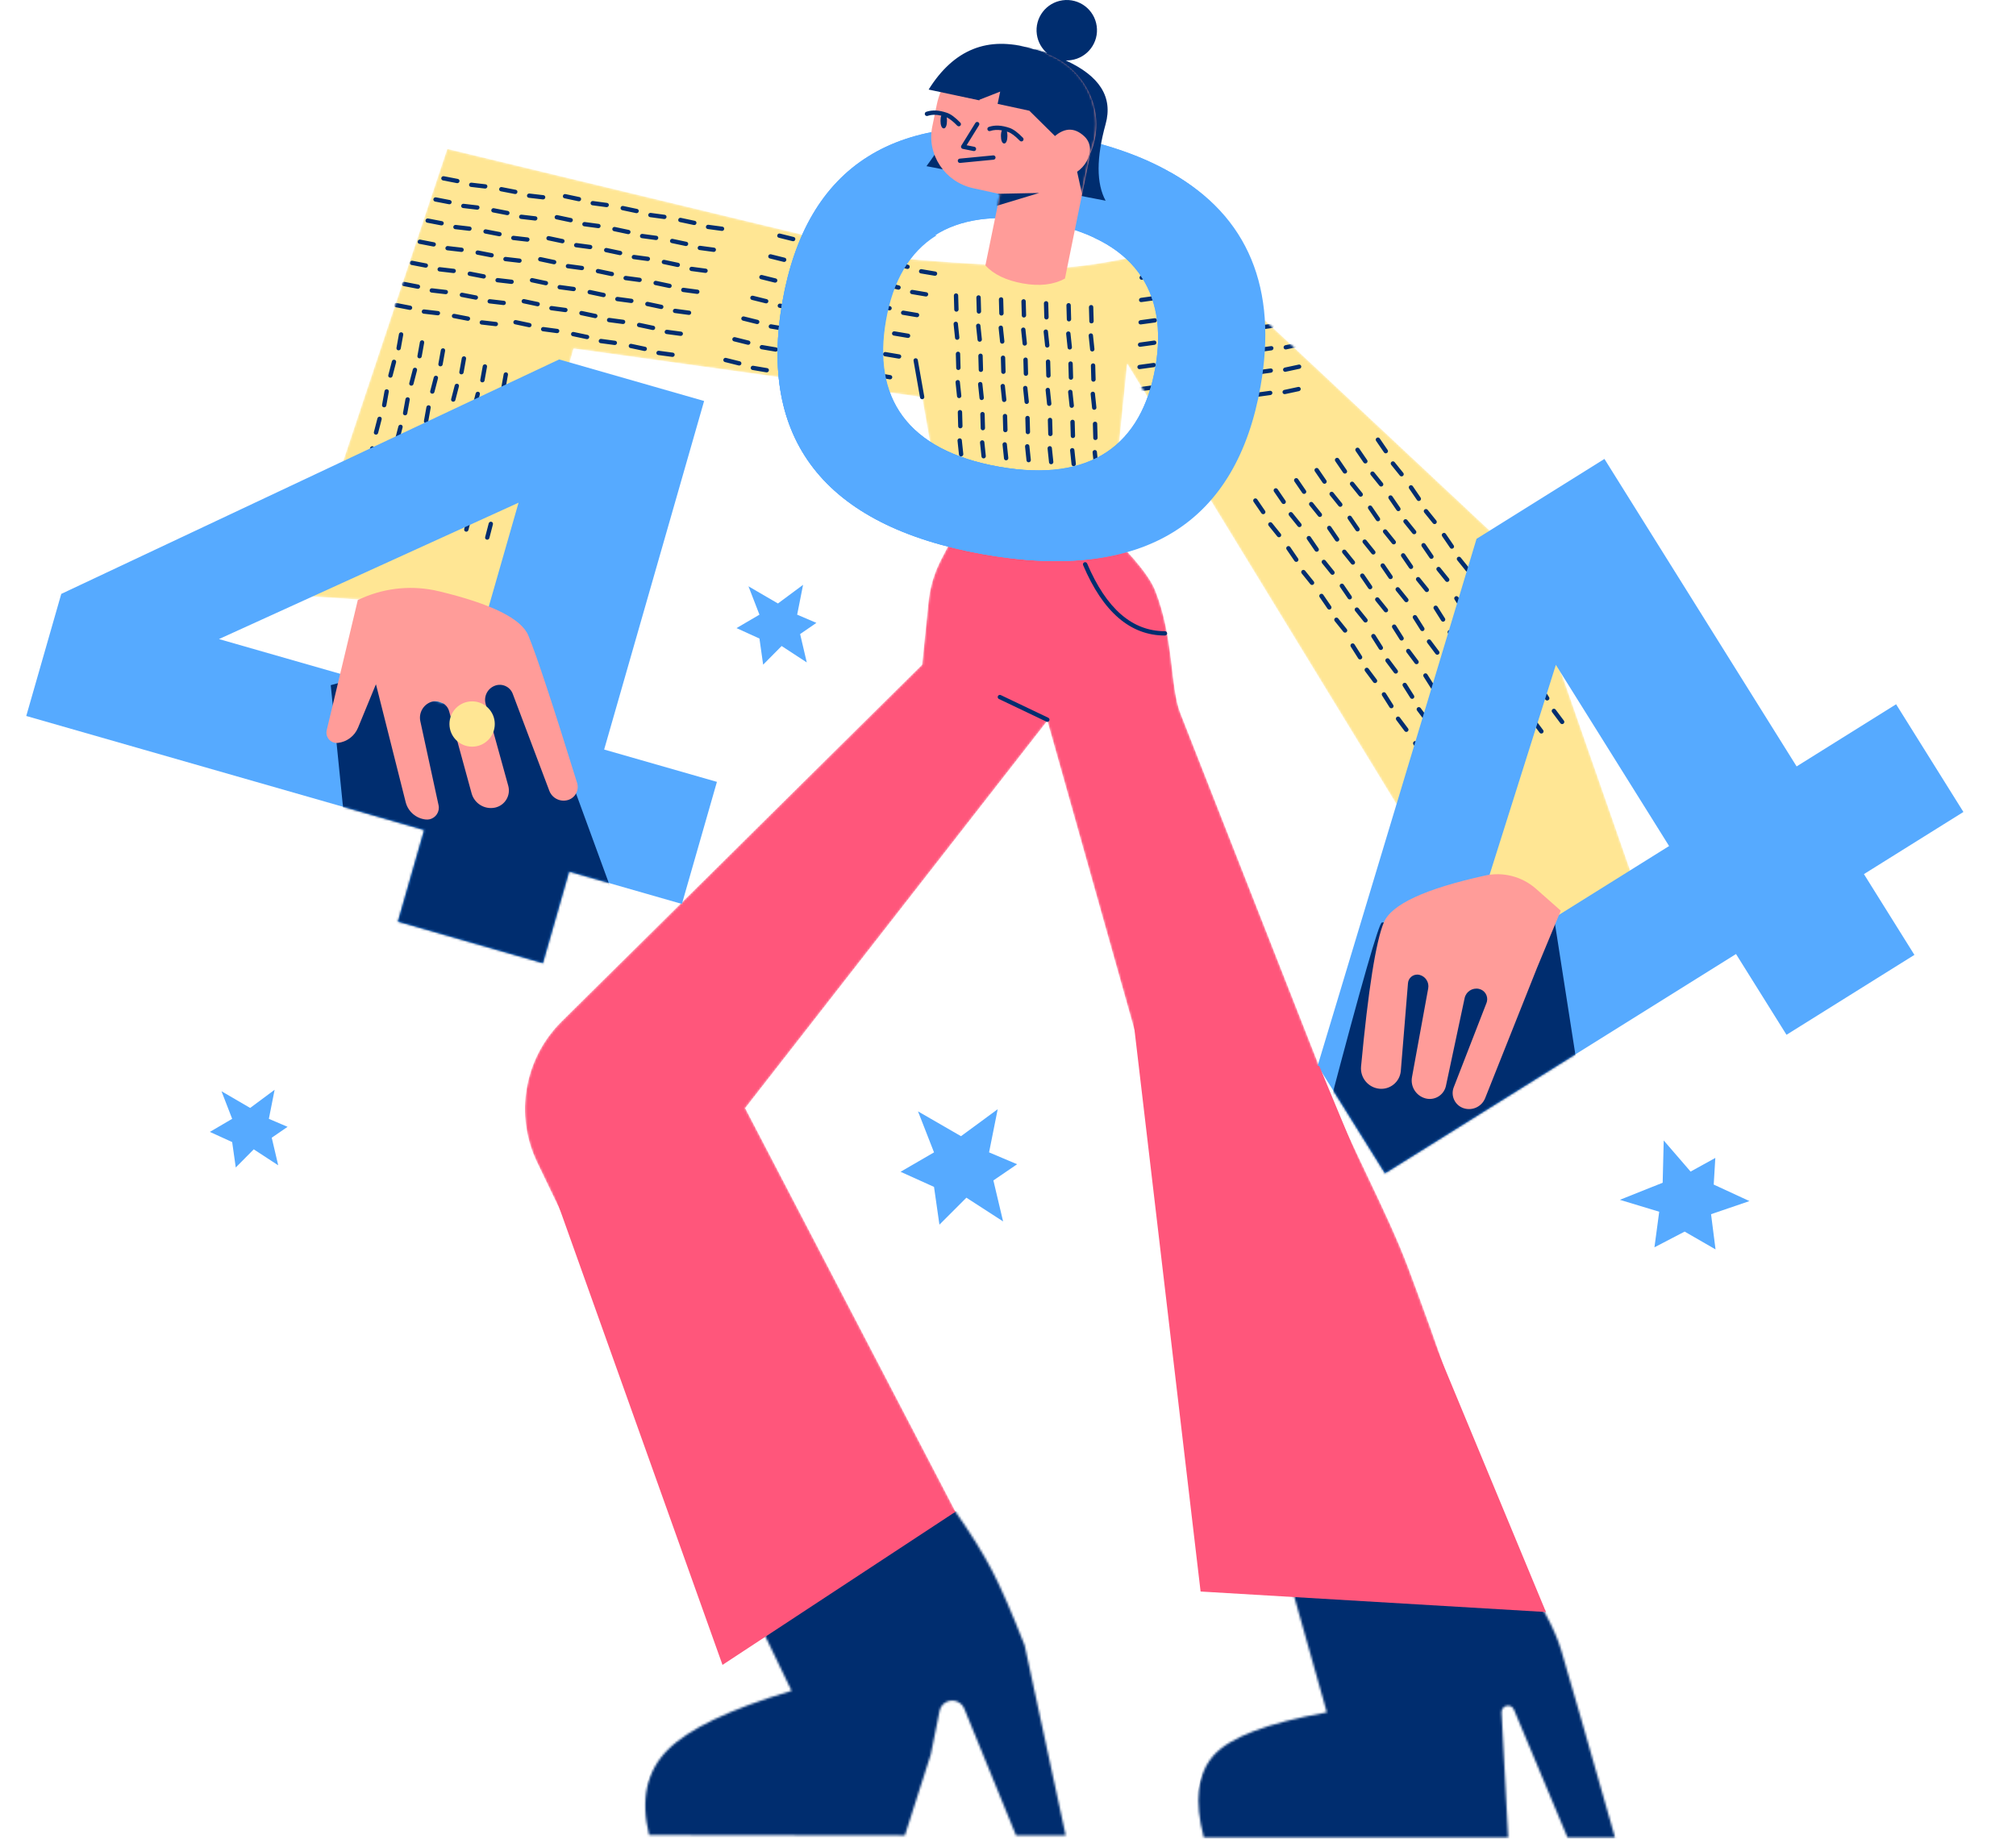 <svg width="934" height="852" viewBox="0 0 934 852" fill="none" xmlns="http://www.w3.org/2000/svg">
<mask id="mask0_2_977" style="mask-type:alpha" maskUnits="userSpaceOnUse" x="243" y="246" width="506" height="606">
<path d="M442.728 246.502L436.049 259.28C432.865 265.372 430.873 272.016 430.18 278.855L427.228 308.002L260.124 473.402C242.834 490.515 238.311 516.715 248.862 538.635L366.728 783.502C338.079 792.028 318.913 801.195 309.228 811.002C299.544 820.809 296.711 833.922 300.728 850.34L419.228 850.502L431.228 813.002L435.299 792.841C435.955 789.593 439.12 787.492 442.368 788.147C444.337 788.545 445.976 789.901 446.735 791.76L470.728 850.502H493.728L474.728 762.502C468.805 747.391 463.805 735.891 459.728 728.002C455.651 720.112 449.995 710.991 442.76 700.638L345.228 513.502L485.228 334.002L614.728 793.502C587.175 798.405 569.675 805.072 562.228 813.502C554.782 821.932 553.282 834.599 557.728 851.502H698.728L695.647 793.564C695.559 791.909 696.829 790.497 698.483 790.409C699.749 790.341 700.92 791.076 701.41 792.245L726.228 851.502H748.228C735.325 806.136 726.992 777.136 723.228 764.502C717.303 744.609 694.728 714.502 698.728 728.002C698.728 728.002 682.314 666.648 652.228 587.002C642.492 561.226 625.602 530.831 614.867 503.52C596.174 455.965 573.501 398.288 546.849 330.487C542.047 318.271 543.976 295.992 535.228 273.738C532.736 267.398 525.736 258.653 514.228 247.502L442.728 246.502Z" fill="white"/>
</mask>
<g mask="url(#mask0_2_977)">
<path d="M442.728 246.502L436.049 259.28C432.865 265.372 430.873 272.016 430.18 278.855L427.228 308.002L260.124 473.402C242.834 490.515 238.311 516.715 248.862 538.635L366.728 783.502C338.079 792.028 318.913 801.195 309.228 811.002C299.544 820.809 296.711 833.922 300.728 850.34L419.228 850.502L431.228 813.002L435.299 792.841C435.955 789.593 439.12 787.492 442.368 788.147C444.337 788.545 445.976 789.901 446.735 791.76L470.728 850.502H493.728L474.728 762.502C468.805 747.391 463.805 735.891 459.728 728.002C455.651 720.112 449.995 710.991 442.76 700.638L345.228 513.502L485.228 334.002L614.728 793.502C587.175 798.405 569.675 805.072 562.228 813.502C554.782 821.932 553.282 834.599 557.728 851.502H698.728L695.647 793.564C695.559 791.909 696.829 790.497 698.483 790.409C699.749 790.341 700.92 791.076 701.41 792.245L726.228 851.502H748.228C735.325 806.136 726.992 777.136 723.228 764.502C717.303 744.609 694.728 714.502 698.728 728.002C698.728 728.002 682.314 666.648 652.228 587.002C642.492 561.226 625.602 530.831 614.867 503.52C596.174 455.965 573.501 398.288 546.849 330.487C542.047 318.271 543.976 295.992 535.228 273.738C532.736 267.398 525.736 258.653 514.228 247.502L442.728 246.502Z" fill="#FF567B"/>
<path fill-rule="evenodd" clip-rule="evenodd" d="M334.729 727.502L464.229 695.002L523.229 858.502H288.229L334.729 727.502Z" fill="#002D6F"/>
<path fill-rule="evenodd" clip-rule="evenodd" d="M580.729 714.502L708.729 726.502L777.229 886.502H542.229L580.729 714.502Z" fill="#002D6F"/>
</g>
<mask id="mask1_2_977" style="mask-type:alpha" maskUnits="userSpaceOnUse" x="138" y="69" width="624" height="374">
<path d="M416.228 119.502L207.228 69.002L138.228 276.002L231.228 282.002L265.728 161.502L427.228 184.002L438.228 246.559H514.228L522.228 168.502L676.228 420.502L748.228 442.502L761.228 420.502L705.228 260.002L548.728 113.502C518.712 121.221 497.045 124.74 483.728 124.059C450.395 122.354 427.895 120.835 416.228 119.502Z" fill="white"/>
</mask>
<g mask="url(#mask1_2_977)">
<path d="M416.228 119.502L207.228 69.002L138.228 276.002L231.228 282.002L265.728 161.502L427.228 184.002L438.228 246.559H514.228L522.228 168.502L676.228 420.502L748.228 442.502L761.228 420.502L705.228 260.002L548.728 113.502C518.712 121.221 497.045 124.74 483.728 124.059C450.395 122.354 427.895 120.835 416.228 119.502Z" fill="#FFE694"/>
<path d="M527.554 191.754C527.002 191.83 526.504 191.452 526.44 190.909C526.377 190.367 526.772 189.866 527.324 189.79L533.891 188.887C534.442 188.812 534.941 189.19 535.005 189.732C535.068 190.275 534.673 190.776 534.121 190.852L527.554 191.754ZM527.805 181.4C527.254 181.475 526.755 181.097 526.691 180.555C526.628 180.012 527.023 179.511 527.575 179.435L534.142 178.533C534.694 178.457 535.192 178.835 535.256 179.378C535.319 179.92 534.924 180.421 534.372 180.497L527.805 181.4ZM554.793 187.86C554.241 187.935 553.742 187.557 553.679 187.015C553.615 186.472 554.011 185.971 554.562 185.895L561.129 184.993C561.681 184.917 562.18 185.295 562.243 185.838C562.307 186.38 561.911 186.882 561.36 186.957L554.793 187.86ZM555.044 177.505C554.492 177.581 553.994 177.202 553.93 176.66C553.866 176.117 554.262 175.616 554.813 175.54L561.381 174.638C561.932 174.562 562.431 174.941 562.494 175.483C562.558 176.026 562.163 176.527 561.611 176.603L555.044 177.505ZM540.897 190.411C540.352 190.528 539.824 190.189 539.719 189.654C539.614 189.118 539.97 188.59 540.516 188.473L546.95 187.096C547.495 186.979 548.022 187.318 548.128 187.854C548.233 188.389 547.876 188.917 547.331 189.034L540.897 190.411ZM541.148 180.057C540.603 180.173 540.076 179.834 539.97 179.299C539.865 178.764 540.222 178.235 540.767 178.118L547.201 176.741C547.746 176.624 548.274 176.964 548.379 177.499C548.484 178.034 548.128 178.562 547.582 178.679L541.148 180.057ZM568.135 186.517C567.59 186.633 567.063 186.294 566.958 185.759C566.853 185.224 567.209 184.695 567.754 184.579L574.189 183.201C574.734 183.085 575.261 183.424 575.366 183.959C575.471 184.494 575.115 185.023 574.57 185.139L568.135 186.517ZM568.387 176.162C567.841 176.279 567.314 175.939 567.209 175.404C567.104 174.869 567.46 174.341 568.005 174.224L574.44 172.847C574.985 172.73 575.512 173.069 575.617 173.604C575.723 174.139 575.366 174.668 574.821 174.785L568.387 176.162ZM582.031 183.965C581.48 184.041 580.981 183.663 580.917 183.12C580.854 182.578 581.249 182.076 581.801 182.001L588.368 181.098C588.92 181.022 589.418 181.401 589.482 181.943C589.546 182.486 589.15 182.987 588.599 183.063L582.031 183.965ZM582.282 173.61C581.731 173.686 581.232 173.308 581.169 172.765C581.105 172.223 581.501 171.722 582.052 171.646L588.619 170.744C589.171 170.668 589.669 171.046 589.733 171.589C589.797 172.131 589.401 172.632 588.85 172.708L582.282 173.61ZM595.374 182.622C594.829 182.739 594.302 182.4 594.196 181.864C594.091 181.329 594.448 180.801 594.993 180.684L601.427 179.307C601.972 179.19 602.5 179.529 602.605 180.064C602.71 180.6 602.354 181.128 601.808 181.245L595.374 182.622ZM595.625 172.267C595.08 172.384 594.553 172.045 594.448 171.51C594.342 170.974 594.699 170.446 595.244 170.329L601.678 168.952C602.224 168.835 602.751 169.175 602.856 169.71C602.961 170.245 602.605 170.773 602.06 170.89L595.625 172.267ZM528.056 171.045C527.505 171.121 527.006 170.742 526.943 170.2C526.879 169.657 527.274 169.156 527.826 169.08L534.393 168.178C534.945 168.102 535.443 168.48 535.507 169.023C535.571 169.565 535.175 170.067 534.624 170.142L528.056 171.045ZM555.295 167.15C554.743 167.226 554.245 166.848 554.181 166.305C554.118 165.763 554.513 165.262 555.065 165.186L561.632 164.283C562.183 164.208 562.682 164.586 562.746 165.128C562.809 165.671 562.414 166.172 561.862 166.248L555.295 167.15ZM541.399 169.702C540.854 169.818 540.327 169.479 540.222 168.944C540.116 168.409 540.473 167.88 541.018 167.764L547.452 166.386C547.998 166.27 548.525 166.609 548.63 167.144C548.735 167.679 548.379 168.208 547.834 168.324L541.399 169.702ZM568.638 165.807C568.093 165.924 567.566 165.585 567.46 165.049C567.355 164.514 567.712 163.986 568.257 163.869L574.691 162.492C575.236 162.375 575.763 162.714 575.869 163.25C575.974 163.785 575.617 164.313 575.072 164.43L568.638 165.807ZM582.534 163.256C581.982 163.332 581.483 162.953 581.42 162.411C581.356 161.868 581.752 161.367 582.303 161.291L588.871 160.389C589.422 160.313 589.921 160.691 589.984 161.234C590.048 161.776 589.652 162.278 589.101 162.353L582.534 163.256ZM595.876 161.913C595.331 162.029 594.804 161.69 594.699 161.155C594.594 160.62 594.95 160.091 595.495 159.975L601.93 158.597C602.475 158.481 603.002 158.82 603.107 159.355C603.213 159.89 602.856 160.419 602.311 160.535L595.876 161.913ZM528.308 160.69C527.756 160.766 527.257 160.388 527.194 159.845C527.13 159.303 527.526 158.801 528.077 158.726L534.644 157.823C535.196 157.747 535.695 158.126 535.758 158.668C535.822 159.211 535.426 159.712 534.875 159.788L528.308 160.69ZM555.546 156.796C554.995 156.871 554.496 156.493 554.432 155.951C554.369 155.408 554.764 154.907 555.316 154.831L561.883 153.929C562.435 153.853 562.933 154.231 562.997 154.774C563.061 155.316 562.665 155.817 562.113 155.893L555.546 156.796ZM541.65 159.347C541.105 159.464 540.578 159.125 540.473 158.589C540.368 158.054 540.724 157.526 541.269 157.409L547.704 156.032C548.249 155.915 548.776 156.254 548.881 156.789C548.986 157.325 548.63 157.853 548.085 157.97L541.65 159.347ZM568.889 155.453C568.344 155.569 567.817 155.23 567.711 154.695C567.606 154.16 567.963 153.631 568.508 153.514L574.942 152.137C575.487 152.02 576.015 152.36 576.12 152.895C576.225 153.43 575.869 153.958 575.323 154.075L568.889 155.453ZM582.785 152.901C582.233 152.977 581.735 152.598 581.671 152.056C581.607 151.513 582.003 151.012 582.554 150.936L589.122 150.034C589.673 149.958 590.172 150.337 590.236 150.879C590.299 151.422 589.904 151.923 589.352 151.999L582.785 152.901ZM596.128 151.558C595.583 151.675 595.055 151.335 594.95 150.8C594.845 150.265 595.201 149.737 595.746 149.62L602.181 148.243C602.726 148.126 603.253 148.465 603.358 149C603.464 149.535 603.107 150.064 602.562 150.181L596.128 151.558ZM528.559 150.335C528.007 150.411 527.509 150.033 527.445 149.49C527.381 148.948 527.777 148.447 528.328 148.371L534.896 147.468C535.447 147.393 535.946 147.771 536.009 148.314C536.073 148.856 535.678 149.357 535.126 149.433L528.559 150.335ZM555.797 146.441C555.246 146.517 554.747 146.138 554.684 145.596C554.62 145.053 555.015 144.552 555.567 144.476L562.134 143.574C562.686 143.498 563.184 143.876 563.248 144.419C563.312 144.961 562.916 145.463 562.365 145.538L555.797 146.441ZM541.902 148.992C541.356 149.109 540.829 148.77 540.724 148.235C540.619 147.699 540.975 147.171 541.52 147.054L547.955 145.677C548.5 145.56 549.027 145.899 549.132 146.435C549.238 146.97 548.881 147.498 548.336 147.615L541.902 148.992ZM569.14 145.098C568.595 145.215 568.068 144.875 567.963 144.34C567.857 143.805 568.214 143.276 568.759 143.16L575.193 141.782C575.739 141.666 576.266 142.005 576.371 142.54C576.476 143.075 576.12 143.604 575.575 143.72L569.14 145.098ZM583.036 142.546C582.485 142.622 581.986 142.244 581.922 141.701C581.859 141.159 582.254 140.658 582.806 140.582L589.373 139.679C589.924 139.604 590.423 139.982 590.487 140.524C590.55 141.067 590.155 141.568 589.603 141.644L583.036 142.546ZM596.379 141.203C595.834 141.32 595.307 140.981 595.201 140.445C595.096 139.91 595.453 139.382 595.998 139.265L602.432 137.888C602.977 137.771 603.504 138.11 603.61 138.646C603.715 139.181 603.358 139.709 602.813 139.826L596.379 141.203ZM528.81 139.981C528.258 140.056 527.76 139.678 527.696 139.136C527.633 138.593 528.028 138.092 528.58 138.016L535.147 137.114C535.698 137.038 536.197 137.416 536.261 137.959C536.324 138.501 535.929 139.002 535.377 139.078L528.81 139.981ZM556.049 136.086C555.497 136.162 554.998 135.784 554.935 135.241C554.871 134.699 555.267 134.197 555.818 134.122L562.385 133.219C562.937 133.143 563.436 133.522 563.499 134.064C563.563 134.607 563.167 135.108 562.616 135.184L556.049 136.086ZM542.153 138.638C541.608 138.754 541.08 138.415 540.975 137.88C540.87 137.345 541.226 136.816 541.772 136.7L548.206 135.322C548.751 135.205 549.278 135.545 549.384 136.08C549.489 136.615 549.132 137.144 548.587 137.26L542.153 138.638ZM569.391 134.743C568.846 134.86 568.319 134.521 568.214 133.985C568.109 133.45 568.465 132.922 569.01 132.805L575.445 131.428C575.99 131.311 576.517 131.65 576.622 132.185C576.727 132.721 576.371 133.249 575.826 133.366L569.391 134.743ZM583.287 132.192C582.736 132.267 582.237 131.889 582.173 131.347C582.11 130.804 582.505 130.303 583.057 130.227L589.624 129.325C590.176 129.249 590.674 129.627 590.738 130.17C590.802 130.712 590.406 131.213 589.855 131.289L583.287 132.192ZM596.63 130.849C596.085 130.965 595.558 130.626 595.452 130.091C595.347 129.556 595.704 129.027 596.249 128.91L602.683 127.533C603.228 127.416 603.756 127.756 603.861 128.291C603.966 128.826 603.61 129.354 603.064 129.471L596.63 130.849ZM556.3 125.731C555.748 125.807 555.25 125.429 555.186 124.886C555.122 124.344 555.518 123.843 556.069 123.767L562.637 122.864C563.188 122.789 563.687 123.167 563.75 123.71C563.814 124.252 563.419 124.753 562.867 124.829L556.3 125.731ZM542.404 128.283C541.859 128.4 541.332 128.06 541.226 127.525C541.121 126.99 541.478 126.462 542.023 126.345L548.457 124.968C549.002 124.851 549.53 125.19 549.635 125.725C549.74 126.26 549.383 126.789 548.838 126.906L542.404 128.283ZM569.643 124.388C569.097 124.505 568.57 124.166 568.465 123.631C568.36 123.095 568.716 122.567 569.261 122.45L575.696 121.073C576.241 120.956 576.768 121.295 576.873 121.831C576.979 122.366 576.622 122.894 576.077 123.011L569.643 124.388ZM532.345 129.175L532.114 127.21L532.345 129.175ZM532.345 129.175L529.061 129.626C527.73 129.809 527.499 127.844 528.831 127.661L532.114 127.21L535.398 126.759C536.729 126.576 536.96 128.541 535.628 128.724L532.345 129.175ZM586.822 121.386L586.592 119.421L586.822 121.386ZM586.592 119.421C587.923 119.238 588.154 121.203 586.822 121.386L583.538 121.837C582.207 122.02 581.977 120.055 583.308 119.872L586.592 119.421L589.875 118.97C591.207 118.787 591.437 120.752 590.106 120.934L586.822 121.386C585.491 121.569 585.26 119.604 586.592 119.421ZM596.881 120.494C596.336 120.61 595.809 120.271 595.704 119.736C595.598 119.201 595.955 118.672 596.5 118.556L602.934 117.178C603.48 117.062 604.007 117.401 604.112 117.936C604.217 118.471 603.861 119 603.316 119.116L596.881 120.494ZM441.916 136.98C441.9 136.433 442.338 135.967 442.893 135.939C443.448 135.91 443.91 136.331 443.925 136.878L444.108 143.392C444.123 143.939 443.686 144.405 443.131 144.434C442.576 144.462 442.114 144.041 442.098 143.494L441.916 136.98ZM452.346 137.883C452.33 137.336 452.768 136.869 453.323 136.841C453.878 136.813 454.34 137.234 454.356 137.781L454.538 144.295C454.553 144.842 454.116 145.308 453.561 145.336C453.006 145.364 452.544 144.944 452.528 144.397L452.346 137.883ZM442.826 164.007C442.81 163.46 443.248 162.994 443.803 162.965C444.358 162.937 444.82 163.358 444.835 163.905L445.018 170.419C445.033 170.966 444.596 171.432 444.041 171.46C443.486 171.489 443.024 171.068 443.008 170.521L442.826 164.007ZM453.256 164.91C453.241 164.363 453.678 163.896 454.233 163.868C454.788 163.84 455.25 164.26 455.266 164.807L455.448 171.321C455.463 171.868 455.026 172.335 454.471 172.363C453.916 172.391 453.454 171.971 453.438 171.424L453.256 164.91ZM441.791 150.184C441.734 149.64 442.135 149.143 442.687 149.074C443.239 149.004 443.734 149.388 443.791 149.931L444.468 156.345C444.525 156.888 444.124 157.385 443.572 157.455C443.02 157.524 442.525 157.14 442.468 156.597L441.791 150.184ZM452.221 151.086C452.164 150.543 452.565 150.046 453.117 149.976C453.669 149.907 454.164 150.291 454.221 150.834L454.898 157.247C454.955 157.791 454.554 158.288 454.002 158.357C453.45 158.427 452.956 158.043 452.898 157.499L452.221 151.086ZM442.701 177.21C442.644 176.667 443.045 176.17 443.597 176.101C444.149 176.031 444.644 176.415 444.701 176.958L445.378 183.372C445.435 183.915 445.034 184.412 444.482 184.481C443.93 184.551 443.436 184.167 443.378 183.624L442.701 177.21ZM453.131 178.113C453.074 177.57 453.475 177.073 454.027 177.003C454.58 176.934 455.074 177.318 455.131 177.861L455.808 184.274C455.865 184.818 455.464 185.314 454.912 185.384C454.36 185.454 453.866 185.07 453.808 184.526L453.131 178.113ZM443.736 191.034C443.721 190.487 444.158 190.02 444.713 189.992C445.268 189.964 445.73 190.385 445.746 190.932L445.928 197.446C445.943 197.993 445.506 198.459 444.951 198.487C444.396 198.515 443.934 198.095 443.918 197.548L443.736 191.034ZM454.166 191.936C454.151 191.389 454.588 190.923 455.143 190.895C455.698 190.867 456.16 191.287 456.176 191.834L456.358 198.348C456.373 198.895 455.936 199.362 455.381 199.39C454.826 199.418 454.364 198.997 454.348 198.45L454.166 191.936ZM443.611 204.237C443.554 203.694 443.955 203.197 444.507 203.127C445.06 203.058 445.554 203.442 445.611 203.985L446.288 210.398C446.345 210.942 445.944 211.439 445.392 211.508C444.84 211.578 444.346 211.194 444.288 210.651L443.611 204.237ZM454.041 205.14C453.984 204.596 454.385 204.1 454.937 204.03C455.49 203.96 455.984 204.344 456.041 204.888L456.718 211.301C456.775 211.844 456.374 212.341 455.822 212.411C455.27 212.48 454.776 212.096 454.718 211.553L454.041 205.14ZM462.776 138.785C462.761 138.238 463.198 137.772 463.753 137.744C464.308 137.716 464.77 138.136 464.786 138.683L464.968 145.197C464.983 145.744 464.546 146.21 463.991 146.239C463.436 146.267 462.974 145.846 462.958 145.299L462.776 138.785ZM463.686 165.812C463.671 165.265 464.108 164.799 464.663 164.771C465.218 164.742 465.68 165.163 465.696 165.71L465.878 172.224C465.893 172.771 465.456 173.237 464.901 173.266C464.346 173.294 463.884 172.873 463.868 172.326L463.686 165.812ZM462.651 151.989C462.594 151.445 462.995 150.949 463.547 150.879C464.1 150.809 464.594 151.193 464.651 151.737L465.328 158.15C465.385 158.693 464.984 159.19 464.432 159.26C463.88 159.329 463.386 158.945 463.328 158.402L462.651 151.989ZM463.561 179.016C463.504 178.472 463.905 177.975 464.457 177.906C465.01 177.836 465.504 178.22 465.561 178.763L466.238 185.177C466.295 185.72 465.894 186.217 465.342 186.287C464.79 186.356 464.296 185.972 464.238 185.429L463.561 179.016ZM464.596 192.839C464.581 192.292 465.018 191.826 465.573 191.797C466.128 191.769 466.59 192.19 466.606 192.737L466.788 199.251C466.803 199.798 466.366 200.264 465.811 200.292C465.256 200.321 464.794 199.9 464.778 199.353L464.596 192.839ZM464.471 206.042C464.414 205.499 464.815 205.002 465.367 204.933C465.92 204.863 466.414 205.247 466.471 205.79L467.148 212.204C467.205 212.747 466.804 213.244 466.252 213.313C465.7 213.383 465.206 212.999 465.148 212.456L464.471 206.042ZM473.206 139.688C473.191 139.141 473.628 138.675 474.183 138.646C474.738 138.618 475.2 139.039 475.216 139.586L475.398 146.1C475.413 146.647 474.976 147.113 474.421 147.141C473.866 147.17 473.404 146.749 473.388 146.202L473.206 139.688ZM474.116 166.715C474.101 166.168 474.538 165.701 475.093 165.673C475.648 165.645 476.11 166.066 476.126 166.613L476.308 173.127C476.323 173.674 475.886 174.14 475.331 174.168C474.776 174.196 474.314 173.776 474.298 173.229L474.116 166.715ZM473.081 152.891C473.024 152.348 473.425 151.851 473.977 151.782C474.53 151.712 475.024 152.096 475.081 152.639L475.758 159.053C475.815 159.596 475.414 160.093 474.862 160.162C474.31 160.232 473.816 159.848 473.758 159.305L473.081 152.891ZM473.991 179.918C473.934 179.375 474.335 178.878 474.887 178.808C475.44 178.739 475.934 179.123 475.991 179.666L476.668 186.079C476.725 186.623 476.324 187.12 475.772 187.189C475.22 187.259 474.726 186.875 474.668 186.331L473.991 179.918ZM475.026 193.742C475.011 193.195 475.448 192.728 476.003 192.7C476.558 192.672 477.02 193.092 477.036 193.639L477.218 200.153C477.234 200.7 476.796 201.167 476.241 201.195C475.686 201.223 475.224 200.803 475.209 200.256L475.026 193.742ZM474.902 206.945C474.844 206.402 475.245 205.905 475.798 205.835C476.35 205.766 476.844 206.15 476.901 206.693L477.578 213.106C477.635 213.65 477.234 214.146 476.682 214.216C476.13 214.286 475.636 213.902 475.578 213.358L474.902 206.945ZM483.636 140.591C483.621 140.044 484.058 139.577 484.613 139.549C485.168 139.521 485.63 139.941 485.646 140.488L485.828 147.002C485.844 147.549 485.406 148.016 484.851 148.044C484.296 148.072 483.834 147.652 483.818 147.105L483.636 140.591ZM484.546 167.617C484.531 167.07 484.968 166.604 485.523 166.576C486.078 166.548 486.54 166.968 486.556 167.515L486.738 174.029C486.754 174.576 486.316 175.043 485.761 175.071C485.206 175.099 484.744 174.678 484.729 174.131L484.546 167.617ZM483.511 153.794C483.454 153.251 483.855 152.754 484.407 152.684C484.96 152.615 485.454 152.999 485.511 153.542L486.188 159.955C486.245 160.499 485.844 160.995 485.292 161.065C484.74 161.135 484.246 160.751 484.188 160.207L483.511 153.794ZM484.422 180.821C484.364 180.277 484.765 179.781 485.318 179.711C485.87 179.641 486.364 180.025 486.421 180.569L487.098 186.982C487.155 187.525 486.754 188.022 486.202 188.092C485.65 188.161 485.156 187.777 485.098 187.234L484.422 180.821ZM485.456 194.644C485.441 194.097 485.878 193.631 486.433 193.603C486.988 193.574 487.451 193.995 487.466 194.542L487.648 201.056C487.664 201.603 487.226 202.069 486.671 202.098C486.116 202.126 485.654 201.705 485.639 201.158L485.456 194.644ZM485.332 207.848C485.274 207.304 485.675 206.807 486.228 206.738C486.78 206.668 487.274 207.052 487.331 207.596L488.008 214.009C488.066 214.552 487.664 215.049 487.112 215.119C486.56 215.188 486.066 214.804 486.008 214.261L485.332 207.848ZM494.066 141.493C494.051 140.946 494.488 140.48 495.043 140.452C495.598 140.423 496.06 140.844 496.076 141.391L496.258 147.905C496.274 148.452 495.836 148.918 495.281 148.947C494.726 148.975 494.264 148.554 494.249 148.007L494.066 141.493ZM494.976 168.52C494.961 167.973 495.398 167.507 495.953 167.478C496.508 167.45 496.971 167.871 496.986 168.418L497.168 174.932C497.184 175.479 496.746 175.945 496.191 175.973C495.636 176.002 495.174 175.581 495.159 175.034L494.976 168.52ZM493.942 154.697C493.884 154.153 494.285 153.656 494.838 153.587C495.39 153.517 495.884 153.901 495.941 154.444L496.618 160.858C496.675 161.401 496.274 161.898 495.722 161.968C495.17 162.037 494.676 161.653 494.618 161.11L493.942 154.697ZM494.852 181.723C494.794 181.18 495.195 180.683 495.748 180.614C496.3 180.544 496.794 180.928 496.851 181.471L497.528 187.885C497.586 188.428 497.184 188.925 496.632 188.994C496.08 189.064 495.586 188.68 495.529 188.137L494.852 181.723ZM495.886 195.547C495.871 195 496.308 194.534 496.863 194.505C497.418 194.477 497.881 194.898 497.896 195.445L498.078 201.959C498.094 202.506 497.656 202.972 497.101 203C496.546 203.028 496.084 202.608 496.069 202.061L495.886 195.547ZM495.762 208.75C495.704 208.207 496.105 207.71 496.658 207.64C497.21 207.571 497.704 207.955 497.761 208.498L498.438 214.911C498.496 215.455 498.094 215.952 497.542 216.021C496.99 216.091 496.496 215.707 496.439 215.164L495.762 208.75ZM505.406 169.423C505.391 168.876 505.828 168.409 506.383 168.381C506.938 168.353 507.401 168.773 507.416 169.32L507.598 175.834C507.614 176.381 507.176 176.848 506.621 176.876C506.066 176.904 505.604 176.484 505.589 175.937L505.406 169.423ZM504.372 155.599C504.314 155.056 504.715 154.559 505.268 154.489C505.82 154.42 506.314 154.804 506.371 155.347L507.048 161.76C507.106 162.304 506.704 162.801 506.152 162.87C505.6 162.94 505.106 162.556 505.049 162.012L504.372 155.599ZM505.282 182.626C505.224 182.083 505.625 181.586 506.178 181.516C506.73 181.447 507.224 181.831 507.281 182.374L507.958 188.787C508.016 189.331 507.614 189.827 507.062 189.897C506.51 189.967 506.016 189.583 505.959 189.039L505.282 182.626ZM504.587 145.653L506.597 145.551L504.587 145.653ZM504.587 145.653L504.496 142.396C504.459 141.075 506.469 140.973 506.506 142.294L506.597 145.551L506.688 148.808C506.725 150.128 504.716 150.23 504.679 148.91L504.587 145.653ZM506.407 199.706L508.417 199.604L506.407 199.706ZM508.417 199.604C508.454 200.925 506.444 201.027 506.407 199.706L506.316 196.449C506.279 195.129 508.289 195.027 508.326 196.347L508.417 199.604L508.508 202.861C508.545 204.182 506.536 204.284 506.499 202.963L506.407 199.706C506.37 198.386 508.38 198.284 508.417 199.604ZM506.192 209.653C506.134 209.109 506.536 208.613 507.088 208.543C507.64 208.473 508.134 208.857 508.191 209.401L508.868 215.814C508.926 216.357 508.525 216.854 507.972 216.924C507.42 216.993 506.926 216.609 506.869 216.066L506.192 209.653ZM580.763 232.504C580.456 232.055 580.582 231.437 581.045 231.123C581.507 230.809 582.131 230.919 582.438 231.368L586.095 236.714C586.402 237.163 586.276 237.781 585.814 238.095C585.351 238.409 584.727 238.299 584.42 237.85L580.763 232.504ZM590.226 227.803C589.919 227.354 590.045 226.736 590.507 226.422C590.97 226.108 591.594 226.218 591.901 226.667L595.557 232.013C595.864 232.462 595.738 233.08 595.276 233.394C594.813 233.708 594.19 233.598 593.882 233.149L590.226 227.803ZM596.067 254.606C595.76 254.157 595.886 253.538 596.348 253.224C596.811 252.911 597.435 253.02 597.742 253.469L601.398 258.815C601.705 259.264 601.579 259.883 601.117 260.196C600.654 260.51 600.031 260.401 599.723 259.952L596.067 254.606ZM605.529 249.905C605.222 249.456 605.348 248.837 605.811 248.524C606.273 248.21 606.897 248.319 607.204 248.768L610.861 254.114C611.168 254.563 611.042 255.182 610.579 255.496C610.117 255.809 609.493 255.7 609.186 255.251L605.529 249.905ZM587.75 243.599C587.408 243.175 587.487 242.55 587.925 242.203C588.363 241.856 588.994 241.919 589.335 242.343L593.364 247.346C593.705 247.77 593.627 248.395 593.189 248.742C592.751 249.089 592.119 249.026 591.778 248.602L587.75 243.599ZM597.212 238.898C596.871 238.474 596.949 237.849 597.387 237.502C597.825 237.156 598.457 237.218 598.798 237.642L602.826 242.645C603.167 243.069 603.089 243.694 602.651 244.041C602.213 244.388 601.581 244.325 601.24 243.902L597.212 238.898ZM603.053 265.7C602.712 265.276 602.79 264.652 603.228 264.305C603.666 263.958 604.298 264.02 604.639 264.444L608.667 269.447C609.008 269.871 608.93 270.496 608.492 270.843C608.054 271.19 607.422 271.128 607.081 270.704L603.053 265.7ZM612.515 261C612.174 260.576 612.252 259.951 612.69 259.604C613.128 259.257 613.76 259.319 614.101 259.743L618.129 264.747C618.471 265.17 618.392 265.795 617.954 266.142C617.517 266.489 616.885 266.427 616.544 266.003L612.515 261ZM611.37 276.707C611.063 276.258 611.189 275.64 611.652 275.326C612.114 275.012 612.738 275.122 613.045 275.571L616.702 280.917C617.009 281.366 616.883 281.984 616.42 282.298C615.958 282.612 615.334 282.502 615.027 282.053L611.37 276.707ZM620.833 272.006C620.525 271.557 620.651 270.939 621.114 270.625C621.577 270.311 622.2 270.421 622.507 270.87L626.164 276.216C626.471 276.665 626.345 277.283 625.883 277.597C625.42 277.911 624.796 277.801 624.489 277.352L620.833 272.006ZM618.356 287.802C618.015 287.378 618.093 286.753 618.531 286.406C618.969 286.059 619.601 286.121 619.942 286.545L623.97 291.549C624.312 291.973 624.233 292.598 623.795 292.945C623.358 293.291 622.726 293.229 622.385 292.805L618.356 287.802ZM627.819 283.101C627.478 282.677 627.556 282.052 627.994 281.705C628.432 281.358 629.063 281.421 629.405 281.845L633.433 286.848C633.774 287.272 633.696 287.897 633.258 288.244C632.82 288.591 632.188 288.528 631.847 288.104L627.819 283.101ZM599.688 223.103C599.381 222.654 599.507 222.035 599.97 221.721C600.432 221.408 601.056 221.517 601.363 221.966L605.02 227.312C605.327 227.761 605.201 228.38 604.738 228.693C604.276 229.007 603.652 228.898 603.345 228.449L599.688 223.103ZM614.992 245.204C614.684 244.755 614.811 244.137 615.273 243.823C615.736 243.509 616.359 243.619 616.666 244.068L620.323 249.414C620.63 249.863 620.504 250.481 620.042 250.795C619.579 251.109 618.955 250.999 618.648 250.55L614.992 245.204ZM606.674 234.197C606.333 233.773 606.412 233.149 606.849 232.802C607.287 232.455 607.919 232.517 608.26 232.941L612.288 237.944C612.63 238.368 612.551 238.993 612.113 239.34C611.675 239.687 611.044 239.625 610.703 239.201L606.674 234.197ZM621.978 256.299C621.637 255.875 621.715 255.25 622.153 254.903C622.591 254.556 623.222 254.618 623.564 255.042L627.592 260.046C627.933 260.47 627.855 261.095 627.417 261.441C626.979 261.788 626.347 261.726 626.006 261.302L621.978 256.299ZM630.295 267.305C629.988 266.856 630.114 266.238 630.576 265.924C631.039 265.61 631.663 265.72 631.97 266.169L635.626 271.515C635.934 271.964 635.808 272.582 635.345 272.896C634.883 273.21 634.259 273.1 633.952 272.651L630.295 267.305ZM637.281 278.4C636.94 277.976 637.018 277.351 637.456 277.004C637.894 276.657 638.526 276.72 638.867 277.144L642.895 282.147C643.236 282.571 643.158 283.196 642.72 283.543C642.282 283.89 641.651 283.827 641.309 283.404L637.281 278.4ZM609.151 218.402C608.844 217.953 608.97 217.334 609.432 217.021C609.895 216.707 610.518 216.816 610.825 217.265L614.482 222.611C614.789 223.06 614.663 223.679 614.201 223.993C613.738 224.306 613.114 224.197 612.807 223.748L609.151 218.402ZM624.454 240.503C624.147 240.054 624.273 239.436 624.735 239.122C625.198 238.808 625.822 238.918 626.129 239.367L629.785 244.713C630.093 245.162 629.967 245.78 629.504 246.094C629.042 246.408 628.418 246.298 628.111 245.849L624.454 240.503ZM616.137 229.496C615.796 229.073 615.874 228.448 616.312 228.101C616.75 227.754 617.381 227.816 617.723 228.24L621.751 233.244C622.092 233.667 622.014 234.292 621.576 234.639C621.138 234.986 620.506 234.924 620.165 234.5L616.137 229.496ZM631.44 251.598C631.099 251.174 631.177 250.549 631.615 250.202C632.053 249.855 632.685 249.918 633.026 250.341L637.054 255.345C637.395 255.769 637.317 256.394 636.879 256.741C636.441 257.088 635.81 257.025 635.468 256.601L631.44 251.598ZM639.757 262.604C639.45 262.156 639.576 261.537 640.039 261.223C640.501 260.91 641.125 261.019 641.432 261.468L645.089 266.814C645.396 267.263 645.27 267.881 644.807 268.195C644.345 268.509 643.721 268.4 643.414 267.951L639.757 262.604ZM646.744 273.699C646.402 273.275 646.481 272.65 646.919 272.304C647.356 271.957 647.988 272.019 648.329 272.443L652.358 277.446C652.699 277.87 652.62 278.495 652.183 278.842C651.745 279.189 651.113 279.127 650.772 278.703L646.744 273.699ZM618.613 213.701C618.306 213.252 618.432 212.634 618.894 212.32C619.357 212.006 619.981 212.116 620.288 212.564L623.945 217.911C624.252 218.36 624.126 218.978 623.663 219.292C623.201 219.605 622.577 219.496 622.27 219.047L618.613 213.701ZM633.916 235.802C633.609 235.353 633.735 234.735 634.198 234.421C634.66 234.107 635.284 234.217 635.591 234.666L639.248 240.012C639.555 240.461 639.429 241.079 638.966 241.393C638.504 241.707 637.88 241.597 637.573 241.148L633.916 235.802ZM625.599 224.796C625.258 224.372 625.336 223.747 625.774 223.4C626.212 223.053 626.844 223.115 627.185 223.539L631.213 228.543C631.554 228.967 631.476 229.591 631.038 229.938C630.6 230.285 629.969 230.223 629.627 229.799L625.599 224.796ZM640.903 246.897C640.561 246.473 640.64 245.848 641.078 245.501C641.515 245.154 642.147 245.217 642.488 245.641L646.517 250.644C646.858 251.068 646.779 251.693 646.342 252.04C645.904 252.387 645.272 252.324 644.931 251.9L640.903 246.897ZM649.22 257.904C648.913 257.455 649.039 256.836 649.501 256.523C649.964 256.209 650.588 256.318 650.895 256.767L654.551 262.113C654.858 262.562 654.732 263.181 654.27 263.494C653.807 263.808 653.183 263.699 652.876 263.25L649.22 257.904ZM656.206 268.998C655.865 268.575 655.943 267.95 656.381 267.603C656.819 267.256 657.45 267.318 657.792 267.742L661.82 272.746C662.161 273.169 662.083 273.794 661.645 274.141C661.207 274.488 660.575 274.426 660.234 274.002L656.206 268.998ZM628.075 209C627.768 208.551 627.894 207.933 628.357 207.619C628.819 207.305 629.443 207.415 629.75 207.864L633.407 213.21C633.714 213.659 633.588 214.277 633.125 214.591C632.663 214.905 632.039 214.795 631.732 214.346L628.075 209ZM643.379 231.101C643.072 230.652 643.198 230.034 643.66 229.72C644.123 229.407 644.747 229.516 645.054 229.965L648.71 235.311C649.017 235.76 648.891 236.378 648.429 236.692C647.966 237.006 647.342 236.896 647.035 236.448L643.379 231.101ZM635.062 220.095C634.72 219.671 634.799 219.046 635.237 218.699C635.674 218.352 636.306 218.415 636.647 218.838L640.676 223.842C641.017 224.266 640.938 224.891 640.501 225.238C640.063 225.585 639.431 225.522 639.09 225.098L635.062 220.095ZM650.365 242.196C650.024 241.772 650.102 241.147 650.54 240.801C650.978 240.454 651.609 240.516 651.951 240.94L655.979 245.943C656.32 246.367 656.242 246.992 655.804 247.339C655.366 247.686 654.734 247.624 654.393 247.2L650.365 242.196ZM658.682 253.203C658.375 252.754 658.501 252.136 658.964 251.822C659.426 251.508 660.05 251.617 660.357 252.066L664.014 257.413C664.321 257.861 664.195 258.48 663.732 258.794C663.27 259.107 662.646 258.998 662.339 258.549L658.682 253.203ZM665.668 264.298C665.327 263.874 665.405 263.249 665.843 262.902C666.281 262.555 666.913 262.617 667.254 263.041L671.282 268.045C671.624 268.469 671.545 269.093 671.107 269.44C670.669 269.787 670.038 269.725 669.696 269.301L665.668 264.298ZM652.841 226.401C652.534 225.952 652.66 225.333 653.123 225.02C653.585 224.706 654.209 224.815 654.516 225.264L658.173 230.61C658.48 231.059 658.354 231.678 657.891 231.991C657.429 232.305 656.805 232.196 656.498 231.747L652.841 226.401ZM644.524 215.394C644.183 214.97 644.261 214.345 644.699 213.998C645.137 213.651 645.768 213.714 646.11 214.138L650.138 219.141C650.479 219.565 650.401 220.19 649.963 220.537C649.525 220.884 648.893 220.821 648.552 220.397L644.524 215.394ZM659.827 237.495C659.486 237.071 659.564 236.447 660.002 236.1C660.44 235.753 661.072 235.815 661.413 236.239L665.441 241.242C665.783 241.666 665.704 242.291 665.266 242.638C664.828 242.985 664.197 242.923 663.856 242.499L659.827 237.495ZM639.366 206.972L641.041 205.836L639.366 206.972ZM639.366 206.972L637.538 204.299C636.796 203.215 638.471 202.079 639.213 203.163L641.041 205.836L642.869 208.509C643.611 209.593 641.936 210.729 641.194 209.645L639.366 206.972ZM669.973 251.175L671.648 250.039L669.973 251.175ZM671.648 250.039C672.389 251.123 670.714 252.259 669.973 251.175L668.144 248.502C667.403 247.418 669.078 246.282 669.819 247.366L671.648 250.039L673.476 252.712C674.217 253.796 672.542 254.932 671.801 253.848L669.973 251.175C669.231 250.091 670.906 248.955 671.648 250.039ZM675.131 259.597C674.789 259.173 674.868 258.548 675.306 258.201C675.744 257.854 676.375 257.916 676.716 258.34L680.745 263.344C681.086 263.768 681.008 264.393 680.57 264.74C680.132 265.086 679.5 265.024 679.159 264.6L675.131 259.597ZM625.807 299.662C625.516 299.202 625.664 298.588 626.137 298.29C626.61 297.992 627.229 298.123 627.52 298.583L630.982 304.056C631.273 304.516 631.125 305.13 630.652 305.428C630.179 305.726 629.56 305.595 629.269 305.135L625.807 299.662ZM635.422 295.286C635.131 294.826 635.279 294.212 635.752 293.914C636.225 293.616 636.844 293.747 637.135 294.207L640.597 299.68C640.888 300.14 640.74 300.754 640.267 301.052C639.794 301.35 639.175 301.219 638.884 300.759L635.422 295.286ZM640.306 322.295C640.016 321.836 640.163 321.222 640.636 320.924C641.109 320.626 641.728 320.757 642.019 321.216L645.481 326.69C645.772 327.149 645.624 327.763 645.151 328.061C644.678 328.359 644.059 328.228 643.769 327.769L640.306 322.295ZM649.921 317.919C649.631 317.46 649.778 316.846 650.251 316.548C650.724 316.25 651.343 316.381 651.634 316.84L655.096 322.314C655.387 322.773 655.239 323.387 654.766 323.685C654.293 323.983 653.674 323.852 653.384 323.393L649.921 317.919ZM632.391 311C632.065 310.564 632.165 309.942 632.615 309.61C633.064 309.278 633.693 309.362 634.019 309.798L637.864 314.941C638.19 315.377 638.089 315.999 637.64 316.331C637.19 316.663 636.562 316.579 636.236 316.143L632.391 311ZM642.006 306.624C641.68 306.188 641.78 305.566 642.23 305.234C642.679 304.902 643.308 304.986 643.634 305.422L647.479 310.565C647.805 311.001 647.704 311.623 647.255 311.955C646.805 312.287 646.177 312.203 645.851 311.767L642.006 306.624ZM646.89 333.633C646.564 333.197 646.664 332.575 647.114 332.243C647.564 331.911 648.192 331.995 648.518 332.431L652.363 337.575C652.689 338.01 652.589 338.633 652.139 338.965C651.689 339.296 651.061 339.212 650.735 338.777L646.89 333.633ZM656.505 329.257C656.179 328.822 656.279 328.199 656.729 327.867C657.179 327.535 657.807 327.619 658.133 328.055L661.978 333.199C662.304 333.634 662.204 334.257 661.754 334.589C661.305 334.92 660.676 334.836 660.35 334.401L656.505 329.257ZM654.806 344.929C654.515 344.469 654.663 343.855 655.135 343.557C655.608 343.259 656.228 343.39 656.518 343.85L659.98 349.323C660.271 349.783 660.124 350.397 659.651 350.695C659.178 350.993 658.559 350.862 658.268 350.402L654.806 344.929ZM664.421 340.553C664.13 340.093 664.278 339.479 664.751 339.181C665.223 338.883 665.843 339.014 666.133 339.474L669.596 344.947C669.886 345.407 669.739 346.021 669.266 346.319C668.793 346.617 668.174 346.486 667.883 346.026L664.421 340.553ZM661.389 356.267C661.063 355.831 661.164 355.209 661.613 354.877C662.063 354.545 662.691 354.629 663.017 355.065L666.862 360.208C667.188 360.644 667.088 361.266 666.638 361.598C666.189 361.93 665.56 361.846 665.234 361.41L661.389 356.267ZM671.004 351.891C670.678 351.455 670.779 350.833 671.228 350.501C671.678 350.169 672.306 350.253 672.632 350.689L676.477 355.832C676.803 356.268 676.703 356.89 676.253 357.222C675.804 357.554 675.175 357.47 674.85 357.034L671.004 351.891ZM645.037 290.91C644.746 290.45 644.894 289.836 645.367 289.538C645.84 289.24 646.459 289.371 646.75 289.831L650.212 295.304C650.503 295.764 650.355 296.378 649.882 296.676C649.409 296.974 648.79 296.843 648.499 296.383L645.037 290.91ZM659.536 313.543C659.246 313.084 659.393 312.47 659.866 312.172C660.339 311.874 660.958 312.005 661.249 312.464L664.711 317.938C665.002 318.397 664.854 319.011 664.381 319.309C663.908 319.607 663.289 319.476 662.999 319.017L659.536 313.543ZM651.621 302.248C651.295 301.812 651.395 301.19 651.845 300.858C652.294 300.526 652.923 300.61 653.249 301.046L657.094 306.189C657.42 306.625 657.319 307.247 656.87 307.579C656.42 307.911 655.792 307.827 655.466 307.391L651.621 302.248ZM666.12 324.881C665.794 324.446 665.895 323.823 666.344 323.491C666.794 323.159 667.422 323.244 667.748 323.679L671.593 328.823C671.919 329.258 671.819 329.881 671.369 330.213C670.92 330.545 670.291 330.46 669.965 330.025L666.12 324.881ZM674.036 336.177C673.745 335.717 673.893 335.103 674.366 334.805C674.839 334.507 675.458 334.638 675.748 335.098L679.211 340.571C679.501 341.031 679.354 341.645 678.881 341.943C678.408 342.241 677.789 342.11 677.498 341.65L674.036 336.177ZM680.619 347.515C680.293 347.079 680.394 346.457 680.843 346.125C681.293 345.793 681.921 345.877 682.247 346.313L686.093 351.456C686.418 351.892 686.318 352.514 685.868 352.846C685.419 353.178 684.79 353.094 684.465 352.658L680.619 347.515ZM654.652 286.534C654.361 286.074 654.509 285.46 654.982 285.162C655.455 284.864 656.074 284.995 656.365 285.455L659.827 290.928C660.118 291.388 659.97 292.002 659.497 292.3C659.024 292.598 658.405 292.467 658.114 292.007L654.652 286.534ZM669.151 309.167C668.861 308.708 669.008 308.094 669.481 307.796C669.954 307.498 670.573 307.629 670.864 308.088L674.326 313.562C674.617 314.021 674.469 314.635 673.996 314.933C673.523 315.231 672.904 315.1 672.614 314.641L669.151 309.167ZM661.236 297.872C660.91 297.436 661.01 296.814 661.46 296.482C661.909 296.15 662.538 296.234 662.864 296.67L666.709 301.813C667.035 302.249 666.934 302.871 666.485 303.203C666.035 303.535 665.407 303.451 665.081 303.015L661.236 297.872ZM675.735 320.505C675.409 320.07 675.51 319.447 675.959 319.115C676.409 318.783 677.037 318.868 677.363 319.303L681.208 324.447C681.534 324.882 681.434 325.505 680.984 325.837C680.535 326.169 679.906 326.084 679.58 325.649L675.735 320.505ZM683.651 331.801C683.36 331.341 683.508 330.727 683.981 330.429C684.454 330.131 685.073 330.262 685.363 330.722L688.826 336.195C689.116 336.655 688.969 337.269 688.496 337.567C688.023 337.865 687.404 337.734 687.113 337.274L683.651 331.801ZM690.234 343.139C689.909 342.703 690.009 342.081 690.458 341.749C690.908 341.417 691.536 341.501 691.862 341.937L695.708 347.08C696.033 347.516 695.933 348.138 695.483 348.47C695.034 348.802 694.405 348.718 694.08 348.282L690.234 343.139ZM664.267 282.158C663.976 281.698 664.124 281.084 664.597 280.786C665.07 280.488 665.689 280.619 665.98 281.079L669.442 286.552C669.733 287.012 669.585 287.626 669.112 287.924C668.639 288.222 668.02 288.091 667.729 287.631L664.267 282.158ZM678.766 304.791C678.476 304.332 678.623 303.718 679.096 303.42C679.569 303.122 680.188 303.253 680.479 303.712L683.941 309.186C684.232 309.645 684.084 310.259 683.611 310.557C683.138 310.855 682.519 310.724 682.229 310.265L678.766 304.791ZM670.851 293.496C670.525 293.06 670.625 292.438 671.075 292.106C671.524 291.774 672.153 291.858 672.479 292.294L676.324 297.437C676.65 297.873 676.549 298.495 676.1 298.827C675.65 299.159 675.022 299.075 674.696 298.639L670.851 293.496ZM685.35 316.129C685.024 315.694 685.125 315.071 685.574 314.739C686.024 314.407 686.652 314.492 686.978 314.927L690.823 320.071C691.149 320.506 691.049 321.129 690.599 321.461C690.15 321.793 689.521 321.708 689.195 321.273L685.35 316.129ZM693.266 327.425C692.975 326.965 693.123 326.351 693.596 326.053C694.069 325.755 694.688 325.886 694.978 326.346L698.441 331.819C698.731 332.279 698.584 332.893 698.111 333.191C697.638 333.489 697.019 333.358 696.728 332.898L693.266 327.425ZM699.849 338.763C699.524 338.327 699.624 337.705 700.073 337.373C700.523 337.041 701.152 337.125 701.477 337.561L705.323 342.704C705.648 343.14 705.548 343.762 705.099 344.094C704.649 344.426 704.02 344.342 703.695 343.906L699.849 338.763ZM673.882 277.782C673.591 277.322 673.739 276.708 674.212 276.41C674.685 276.112 675.304 276.243 675.595 276.703L679.057 282.176C679.348 282.636 679.2 283.25 678.727 283.548C678.254 283.846 677.635 283.715 677.344 283.255L673.882 277.782ZM688.382 300.415C688.091 299.956 688.238 299.342 688.711 299.044C689.184 298.746 689.803 298.877 690.094 299.336L693.556 304.81C693.847 305.269 693.699 305.884 693.226 306.181C692.754 306.479 692.134 306.348 691.844 305.889L688.382 300.415ZM680.466 289.12C680.14 288.684 680.24 288.062 680.69 287.73C681.139 287.398 681.768 287.482 682.094 287.918L685.939 293.061C686.265 293.497 686.165 294.119 685.715 294.451C685.265 294.783 684.637 294.699 684.311 294.263L680.466 289.12ZM694.965 311.753C694.639 311.318 694.74 310.695 695.189 310.363C695.639 310.031 696.267 310.116 696.593 310.551L700.438 315.695C700.764 316.13 700.664 316.753 700.214 317.085C699.765 317.417 699.136 317.332 698.81 316.897L694.965 311.753ZM702.881 323.049C702.59 322.589 702.738 321.975 703.211 321.677C703.684 321.379 704.303 321.51 704.593 321.97L708.056 327.443C708.346 327.903 708.199 328.517 707.726 328.815C707.253 329.113 706.634 328.982 706.343 328.522L702.881 323.049ZM709.464 334.387C709.139 333.951 709.239 333.329 709.688 332.997C710.138 332.665 710.767 332.749 711.092 333.185L714.938 338.328C715.263 338.764 715.163 339.386 714.714 339.718C714.264 340.05 713.635 339.966 713.31 339.53L709.464 334.387ZM697.997 296.039C697.706 295.58 697.854 294.966 698.326 294.668C698.799 294.37 699.418 294.501 699.709 294.961L703.171 300.434C703.462 300.893 703.314 301.508 702.842 301.805C702.369 302.103 701.75 301.972 701.459 301.513L697.997 296.039ZM690.081 284.744C689.755 284.308 689.855 283.686 690.305 283.354C690.754 283.022 691.383 283.106 691.709 283.542L695.554 288.685C695.88 289.121 695.78 289.743 695.33 290.075C694.88 290.407 694.252 290.323 693.926 289.887L690.081 284.744ZM704.58 307.377C704.254 306.942 704.355 306.319 704.804 305.987C705.254 305.655 705.882 305.74 706.208 306.175L710.053 311.319C710.379 311.754 710.279 312.377 709.829 312.709C709.38 313.041 708.751 312.956 708.425 312.521L704.58 307.377ZM685.228 276.143L686.941 275.064L685.228 276.143ZM685.228 276.143L683.497 273.406C682.795 272.296 684.508 271.217 685.21 272.327L686.941 275.064L688.672 277.8C689.374 278.91 687.661 279.989 686.959 278.879L685.228 276.143ZM714.227 321.41L715.94 320.331L714.227 321.41ZM715.94 320.331C716.642 321.44 714.929 322.519 714.227 321.41L712.496 318.673C711.794 317.563 713.507 316.484 714.209 317.594L715.94 320.331L717.671 323.067C718.373 324.177 716.66 325.256 715.958 324.146L714.227 321.41C713.525 320.3 715.238 319.221 715.94 320.331ZM719.079 330.011C718.754 329.575 718.854 328.953 719.303 328.621C719.753 328.289 720.382 328.373 720.707 328.809L724.553 333.952C724.878 334.388 724.778 335.01 724.329 335.342C723.879 335.674 723.25 335.59 722.925 335.154L719.079 330.011ZM335.846 167.772C335.311 167.639 334.997 167.1 335.145 166.569C335.292 166.038 335.846 165.715 336.381 165.848L342.754 167.431C343.289 167.564 343.603 168.102 343.456 168.634C343.308 169.165 342.754 169.488 342.219 169.355L335.846 167.772ZM340.01 158.171C339.474 158.038 339.16 157.5 339.308 156.968C339.455 156.437 340.009 156.114 340.544 156.247L346.917 157.83C347.452 157.963 347.766 158.502 347.619 159.033C347.471 159.564 346.918 159.887 346.382 159.754L340.01 158.171ZM362.336 174.196C361.801 174.063 361.487 173.525 361.635 172.994C361.782 172.462 362.336 172.139 362.871 172.272L369.244 173.855C369.779 173.988 370.093 174.527 369.946 175.058C369.798 175.59 369.245 175.913 368.709 175.78L362.336 174.196ZM366.5 164.596C365.965 164.463 365.65 163.924 365.798 163.393C365.946 162.861 366.499 162.538 367.034 162.671L373.407 164.255C373.942 164.388 374.257 164.926 374.109 165.458C373.961 165.989 373.408 166.312 372.873 166.179L366.5 164.596ZM348.608 171.448C348.063 171.355 347.708 170.843 347.815 170.303C347.921 169.763 348.449 169.4 348.994 169.492L355.425 170.582C355.97 170.674 356.326 171.187 356.219 171.727C356.112 172.266 355.584 172.629 355.039 172.537L348.608 171.448ZM352.771 161.847C352.226 161.755 351.871 161.242 351.978 160.702C352.084 160.162 352.612 159.799 353.157 159.892L359.589 160.981C360.133 161.073 360.489 161.586 360.382 162.126C360.276 162.666 359.747 163.029 359.203 162.936L352.771 161.847ZM375.098 177.872C374.553 177.78 374.198 177.267 374.305 176.727C374.411 176.187 374.939 175.825 375.484 175.917L381.916 177.006C382.46 177.099 382.816 177.611 382.709 178.151C382.602 178.691 382.074 179.054 381.529 178.962L375.098 177.872ZM379.261 168.271C378.717 168.179 378.361 167.667 378.468 167.127C378.575 166.587 379.103 166.224 379.647 166.316L386.079 167.406C386.624 167.498 386.979 168.01 386.872 168.55C386.766 169.09 386.238 169.453 385.693 169.361L379.261 168.271ZM388.827 180.621C388.291 180.488 387.977 179.949 388.125 179.418C388.272 178.887 388.826 178.564 389.361 178.697L395.734 180.28C396.269 180.413 396.583 180.951 396.436 181.483C396.288 182.014 395.735 182.337 395.2 182.204L388.827 180.621ZM392.99 171.02C392.455 170.887 392.14 170.349 392.288 169.817C392.436 169.286 392.989 168.963 393.524 169.096L399.897 170.679C400.432 170.812 400.747 171.351 400.599 171.882C400.451 172.413 399.898 172.736 399.363 172.603L392.99 171.02ZM401.588 184.297C401.043 184.204 400.688 183.692 400.795 183.152C400.901 182.612 401.43 182.249 401.974 182.341L408.406 183.431C408.951 183.523 409.306 184.036 409.199 184.575C409.093 185.115 408.564 185.478 408.02 185.386L401.588 184.297ZM405.752 174.696C405.207 174.604 404.851 174.091 404.958 173.551C405.065 173.011 405.593 172.648 406.138 172.741L412.569 173.83C413.114 173.922 413.469 174.435 413.362 174.975C413.256 175.515 412.728 175.878 412.183 175.785L405.752 174.696ZM344.173 148.571C343.638 148.438 343.323 147.899 343.471 147.368C343.619 146.836 344.172 146.513 344.707 146.646L351.08 148.229C351.615 148.362 351.93 148.901 351.782 149.432C351.634 149.964 351.081 150.287 350.546 150.154L344.173 148.571ZM370.663 154.995C370.128 154.862 369.814 154.324 369.961 153.792C370.109 153.261 370.662 152.938 371.197 153.071L377.57 154.654C378.106 154.787 378.42 155.325 378.272 155.857C378.125 156.388 377.571 156.711 377.036 156.578L370.663 154.995ZM356.934 152.246C356.39 152.154 356.034 151.641 356.141 151.101C356.248 150.562 356.776 150.199 357.321 150.291L363.752 151.38C364.297 151.473 364.652 151.985 364.545 152.525C364.439 153.065 363.911 153.428 363.366 153.336L356.934 152.246ZM383.425 158.671C382.88 158.578 382.525 158.066 382.631 157.526C382.738 156.986 383.266 156.623 383.811 156.715L390.242 157.805C390.787 157.897 391.142 158.41 391.036 158.95C390.929 159.49 390.401 159.852 389.856 159.76L383.425 158.671ZM397.153 161.42C396.618 161.287 396.304 160.748 396.451 160.217C396.599 159.685 397.152 159.362 397.688 159.495L404.061 161.078C404.596 161.211 404.91 161.75 404.762 162.281C404.615 162.813 404.061 163.136 403.526 163.003L397.153 161.42ZM409.915 165.095C409.37 165.003 409.015 164.49 409.121 163.95C409.228 163.411 409.756 163.048 410.301 163.14L416.732 164.229C417.277 164.322 417.632 164.834 417.526 165.374C417.419 165.914 416.891 166.277 416.346 166.185L409.915 165.095ZM348.336 138.97C347.801 138.837 347.487 138.298 347.634 137.767C347.782 137.236 348.335 136.913 348.871 137.046L355.243 138.629C355.779 138.762 356.093 139.3 355.945 139.832C355.798 140.363 355.244 140.686 354.709 140.553L348.336 138.97ZM374.826 145.394C374.291 145.261 373.977 144.723 374.124 144.191C374.272 143.66 374.825 143.337 375.361 143.47L381.734 145.053C382.269 145.186 382.583 145.725 382.435 146.256C382.288 146.788 381.734 147.111 381.199 146.978L374.826 145.394ZM361.098 142.646C360.553 142.553 360.198 142.041 360.304 141.501C360.411 140.961 360.939 140.598 361.484 140.69L367.915 141.78C368.46 141.872 368.815 142.385 368.709 142.924C368.602 143.464 368.074 143.827 367.529 143.735L361.098 142.646ZM387.588 149.07C387.043 148.978 386.688 148.465 386.794 147.925C386.901 147.385 387.429 147.023 387.974 147.115L394.405 148.204C394.95 148.297 395.305 148.809 395.199 149.349C395.092 149.889 394.564 150.252 394.019 150.159L387.588 149.07ZM401.316 151.819C400.781 151.686 400.467 151.147 400.615 150.616C400.762 150.085 401.316 149.762 401.851 149.895L408.224 151.478C408.759 151.611 409.073 152.149 408.926 152.681C408.778 153.212 408.224 153.535 407.689 153.402L401.316 151.819ZM414.078 155.495C413.533 155.402 413.178 154.89 413.285 154.35C413.391 153.81 413.919 153.447 414.464 153.539L420.895 154.629C421.44 154.721 421.796 155.234 421.689 155.773C421.582 156.313 421.054 156.676 420.509 156.584L414.078 155.495ZM352.499 129.369C351.964 129.236 351.65 128.698 351.797 128.166C351.945 127.635 352.499 127.312 353.034 127.445L359.407 129.028C359.942 129.161 360.256 129.7 360.109 130.231C359.961 130.762 359.407 131.085 358.872 130.952L352.499 129.369ZM378.989 135.794C378.454 135.661 378.14 135.122 378.288 134.591C378.435 134.059 378.989 133.736 379.524 133.869L385.897 135.453C386.432 135.586 386.746 136.124 386.599 136.655C386.451 137.187 385.898 137.51 385.362 137.377L378.989 135.794ZM365.261 133.045C364.716 132.953 364.361 132.44 364.467 131.9C364.574 131.36 365.102 130.997 365.647 131.09L372.078 132.179C372.623 132.271 372.978 132.784 372.872 133.324C372.765 133.864 372.237 134.227 371.692 134.134L365.261 133.045ZM391.751 139.469C391.206 139.377 390.851 138.865 390.958 138.325C391.064 137.785 391.592 137.422 392.137 137.514L398.568 138.604C399.113 138.696 399.469 139.208 399.362 139.748C399.255 140.288 398.727 140.651 398.182 140.559L391.751 139.469ZM405.48 142.218C404.944 142.085 404.63 141.547 404.778 141.015C404.925 140.484 405.479 140.161 406.014 140.294L412.387 141.877C412.922 142.01 413.236 142.549 413.089 143.08C412.941 143.611 412.388 143.934 411.852 143.801L405.48 142.218ZM418.241 145.894C417.696 145.802 417.341 145.289 417.448 144.749C417.554 144.209 418.082 143.846 418.627 143.939L425.059 145.028C425.603 145.12 425.959 145.633 425.852 146.173C425.746 146.713 425.217 147.076 424.673 146.983L418.241 145.894ZM356.663 119.768C356.127 119.636 355.813 119.097 355.961 118.566C356.108 118.034 356.662 117.711 357.197 117.844L363.57 119.427C364.105 119.56 364.419 120.099 364.272 120.63C364.124 121.162 363.571 121.485 363.035 121.352L356.663 119.768ZM383.153 126.193C382.617 126.06 382.303 125.521 382.451 124.99C382.598 124.459 383.152 124.136 383.687 124.269L390.06 125.852C390.595 125.985 390.909 126.523 390.762 127.055C390.614 127.586 390.061 127.909 389.526 127.776L383.153 126.193ZM369.424 123.444C368.879 123.352 368.524 122.839 368.631 122.299C368.737 121.76 369.265 121.397 369.81 121.489L376.242 122.578C376.786 122.671 377.142 123.183 377.035 123.723C376.928 124.263 376.4 124.626 375.856 124.534L369.424 123.444ZM395.914 129.869C395.37 129.776 395.014 129.264 395.121 128.724C395.227 128.184 395.756 127.821 396.3 127.913L402.732 129.003C403.277 129.095 403.632 129.608 403.525 130.148C403.419 130.688 402.891 131.05 402.346 130.958L395.914 129.869ZM409.643 132.617C409.108 132.485 408.793 131.946 408.941 131.415C409.089 130.883 409.642 130.56 410.177 130.693L416.55 132.276C417.085 132.409 417.4 132.948 417.252 133.479C417.104 134.011 416.551 134.334 416.016 134.201L409.643 132.617ZM422.405 136.293C421.86 136.201 421.504 135.688 421.611 135.148C421.718 134.609 422.246 134.246 422.791 134.338L429.222 135.427C429.767 135.52 430.122 136.032 430.015 136.572C429.909 137.112 429.381 137.475 428.836 137.383L422.405 136.293ZM387.316 116.592C386.781 116.459 386.467 115.921 386.614 115.389C386.762 114.858 387.315 114.535 387.85 114.668L394.223 116.251C394.759 116.384 395.073 116.923 394.925 117.454C394.778 117.985 394.224 118.308 393.689 118.176L387.316 116.592ZM373.587 113.843C373.043 113.751 372.687 113.239 372.794 112.699C372.901 112.159 373.429 111.796 373.974 111.888L380.405 112.978C380.95 113.07 381.305 113.582 381.198 114.122C381.092 114.662 380.564 115.025 380.019 114.933L373.587 113.843ZM400.078 120.268C399.533 120.176 399.177 119.663 399.284 119.123C399.391 118.583 399.919 118.22 400.464 118.313L406.895 119.402C407.44 119.494 407.795 120.007 407.688 120.547C407.582 121.087 407.054 121.45 406.509 121.357L400.078 120.268ZM364.012 110.959L364.547 109.035L364.012 110.959ZM364.012 110.959L360.826 110.168C359.534 109.847 360.068 107.923 361.36 108.244L364.547 109.035L367.733 109.827C369.025 110.148 368.491 112.072 367.199 111.751L364.012 110.959ZM416.993 123.808L417.527 121.884L416.993 123.808ZM417.527 121.884C418.819 122.205 418.285 124.129 416.993 123.808L413.806 123.017C412.514 122.696 413.048 120.772 414.341 121.093L417.527 121.884L420.713 122.676C422.006 122.997 421.471 124.921 420.179 124.6L416.993 123.808C415.7 123.487 416.235 121.563 417.527 121.884ZM426.568 126.692C426.023 126.6 425.668 126.088 425.774 125.548C425.881 125.008 426.409 124.645 426.954 124.737L433.385 125.827C433.93 125.919 434.285 126.431 434.179 126.971C434.072 127.511 433.544 127.874 432.999 127.782L426.568 126.692ZM238.602 150.276C238.062 150.162 237.729 149.635 237.857 149.099C237.986 148.563 238.528 148.222 239.069 148.336L245.499 149.698C246.039 149.812 246.372 150.339 246.243 150.875C246.115 151.41 245.572 151.752 245.032 151.637L238.602 150.276ZM242.426 140.546C241.886 140.431 241.553 139.905 241.682 139.369C241.811 138.833 242.353 138.492 242.893 138.606L249.323 139.967C249.863 140.082 250.197 140.609 250.068 141.144C249.939 141.68 249.397 142.022 248.857 141.907L242.426 140.546ZM265.325 155.779C264.785 155.665 264.452 155.138 264.581 154.602C264.71 154.066 265.252 153.725 265.792 153.839L272.222 155.2C272.762 155.315 273.096 155.842 272.967 156.377C272.838 156.913 272.296 157.255 271.756 157.14L265.325 155.779ZM269.15 146.049C268.61 145.934 268.277 145.407 268.405 144.872C268.534 144.336 269.076 143.994 269.616 144.109L276.047 145.47C276.587 145.584 276.92 146.111 276.791 146.647C276.662 147.183 276.12 147.524 275.58 147.41L269.15 146.049ZM251.497 153.507C250.948 153.433 250.575 152.934 250.662 152.391C250.75 151.848 251.265 151.468 251.814 151.541L258.285 152.407C258.833 152.481 259.207 152.98 259.119 153.523C259.032 154.066 258.516 154.447 257.968 154.373L251.497 153.507ZM255.321 143.777C254.773 143.703 254.399 143.204 254.487 142.661C254.574 142.118 255.09 141.738 255.638 141.811L262.109 142.677C262.658 142.751 263.031 143.25 262.944 143.793C262.856 144.336 262.341 144.716 261.792 144.643L255.321 143.777ZM278.22 159.01C277.672 158.936 277.298 158.437 277.386 157.894C277.473 157.351 277.989 156.971 278.537 157.044L285.008 157.91C285.557 157.984 285.93 158.483 285.842 159.026C285.755 159.569 285.24 159.949 284.691 159.876L278.22 159.01ZM282.045 149.279C281.496 149.206 281.123 148.707 281.21 148.164C281.298 147.621 281.813 147.24 282.361 147.314L288.833 148.18C289.381 148.253 289.755 148.753 289.667 149.296C289.579 149.839 289.064 150.219 288.516 150.146L282.045 149.279ZM292.049 161.282C291.509 161.167 291.175 160.64 291.304 160.105C291.433 159.569 291.975 159.227 292.515 159.342L298.946 160.703C299.486 160.817 299.819 161.344 299.69 161.88C299.561 162.416 299.019 162.757 298.479 162.643L292.049 161.282ZM295.873 151.551C295.333 151.437 295 150.91 295.129 150.374C295.258 149.839 295.8 149.497 296.34 149.612L302.77 150.973C303.31 151.087 303.644 151.614 303.515 152.15C303.386 152.686 302.844 153.027 302.304 152.913L295.873 151.551ZM304.943 164.512C304.395 164.439 304.022 163.94 304.109 163.397C304.197 162.854 304.712 162.473 305.26 162.547L311.732 163.413C312.28 163.486 312.653 163.986 312.566 164.529C312.478 165.072 311.963 165.452 311.415 165.379L304.943 164.512ZM308.768 154.782C308.22 154.709 307.846 154.209 307.934 153.667C308.021 153.124 308.537 152.743 309.085 152.817L315.556 153.683C316.104 153.756 316.478 154.256 316.39 154.799C316.303 155.341 315.788 155.722 315.239 155.649L308.768 154.782ZM246.251 130.816C245.711 130.701 245.378 130.174 245.506 129.639C245.635 129.103 246.177 128.761 246.717 128.876L253.148 130.237C253.688 130.351 254.021 130.878 253.892 131.414C253.764 131.95 253.221 132.291 252.681 132.177L246.251 130.816ZM272.974 136.318C272.434 136.204 272.101 135.677 272.23 135.141C272.359 134.606 272.901 134.264 273.441 134.379L279.871 135.74C280.411 135.854 280.745 136.381 280.616 136.917C280.487 137.453 279.945 137.794 279.405 137.68L272.974 136.318ZM259.146 134.046C258.597 133.973 258.224 133.474 258.311 132.931C258.399 132.388 258.914 132.007 259.463 132.081L265.934 132.947C266.482 133.02 266.856 133.52 266.768 134.063C266.68 134.606 266.165 134.986 265.617 134.913L259.146 134.046ZM285.869 139.549C285.321 139.476 284.947 138.976 285.035 138.433C285.122 137.891 285.638 137.51 286.186 137.584L292.657 138.45C293.206 138.523 293.579 139.023 293.491 139.566C293.404 140.108 292.889 140.489 292.34 140.416L285.869 139.549ZM299.698 141.821C299.158 141.707 298.824 141.18 298.953 140.644C299.082 140.109 299.624 139.767 300.164 139.881L306.595 141.243C307.135 141.357 307.468 141.884 307.339 142.42C307.21 142.955 306.668 143.297 306.128 143.183L299.698 141.821ZM312.592 145.052C312.044 144.979 311.671 144.479 311.758 143.936C311.846 143.393 312.361 143.013 312.909 143.086L319.381 143.953C319.929 144.026 320.302 144.526 320.215 145.068C320.127 145.611 319.612 145.992 319.064 145.918L312.592 145.052ZM250.075 121.085C249.535 120.971 249.202 120.444 249.331 119.908C249.46 119.373 250.002 119.031 250.542 119.145L256.972 120.507C257.512 120.621 257.846 121.148 257.717 121.684C257.588 122.22 257.046 122.561 256.506 122.447L250.075 121.085ZM276.799 126.588C276.259 126.474 275.926 125.947 276.054 125.411C276.183 124.876 276.725 124.534 277.265 124.648L283.696 126.01C284.236 126.124 284.569 126.651 284.44 127.187C284.311 127.722 283.769 128.064 283.229 127.95L276.799 126.588ZM262.97 124.316C262.422 124.243 262.048 123.743 262.136 123.2C262.223 122.658 262.739 122.277 263.287 122.351L269.758 123.217C270.307 123.29 270.68 123.79 270.593 124.333C270.505 124.875 269.99 125.256 269.441 125.183L262.97 124.316ZM289.693 129.819C289.145 129.746 288.772 129.246 288.859 128.703C288.947 128.16 289.462 127.78 290.01 127.853L296.482 128.72C297.03 128.793 297.403 129.293 297.316 129.835C297.228 130.378 296.713 130.759 296.165 130.685L289.693 129.819ZM303.522 132.091C302.982 131.977 302.649 131.45 302.778 130.914C302.907 130.378 303.449 130.037 303.989 130.151L310.419 131.513C310.959 131.627 311.293 132.154 311.164 132.689C311.035 133.225 310.493 133.567 309.953 133.452L303.522 132.091ZM316.417 135.322C315.869 135.248 315.495 134.749 315.583 134.206C315.67 133.663 316.186 133.283 316.734 133.356L323.205 134.222C323.753 134.296 324.127 134.795 324.039 135.338C323.952 135.881 323.436 136.262 322.888 136.188L316.417 135.322ZM253.9 111.355C253.36 111.241 253.027 110.714 253.155 110.178C253.284 109.643 253.826 109.301 254.366 109.415L260.797 110.777C261.337 110.891 261.67 111.418 261.541 111.954C261.413 112.489 260.87 112.831 260.33 112.717L253.9 111.355ZM280.623 116.858C280.083 116.744 279.75 116.217 279.879 115.681C280.008 115.145 280.55 114.804 281.09 114.918L287.52 116.28C288.06 116.394 288.394 116.921 288.265 117.456C288.136 117.992 287.594 118.334 287.054 118.219L280.623 116.858ZM266.795 114.586C266.246 114.513 265.873 114.013 265.96 113.47C266.048 112.927 266.563 112.547 267.111 112.62L273.583 113.487C274.131 113.56 274.505 114.06 274.417 114.602C274.329 115.145 273.814 115.526 273.266 115.452L266.795 114.586ZM293.518 120.089C292.97 120.015 292.596 119.516 292.684 118.973C292.771 118.43 293.287 118.05 293.835 118.123L300.306 118.989C300.855 119.063 301.228 119.562 301.14 120.105C301.053 120.648 300.538 121.029 299.989 120.955L293.518 120.089ZM307.347 122.361C306.807 122.246 306.473 121.72 306.602 121.184C306.731 120.648 307.273 120.307 307.813 120.421L314.244 121.782C314.784 121.897 315.117 122.424 314.988 122.959C314.859 123.495 314.317 123.837 313.777 123.722L307.347 122.361ZM320.241 125.592C319.693 125.518 319.32 125.019 319.407 124.476C319.495 123.933 320.01 123.553 320.558 123.626L327.03 124.492C327.578 124.566 327.951 125.065 327.864 125.608C327.776 126.151 327.261 126.531 326.713 126.458L320.241 125.592ZM257.724 101.625C257.184 101.511 256.851 100.984 256.98 100.448C257.109 99.912 257.651 99.571 258.191 99.685L264.621 101.047C265.161 101.161 265.495 101.688 265.366 102.223C265.237 102.759 264.695 103.101 264.155 102.986L257.724 101.625ZM284.448 107.128C283.908 107.013 283.574 106.487 283.703 105.951C283.832 105.415 284.374 105.074 284.914 105.188L291.345 106.549C291.885 106.664 292.218 107.191 292.089 107.726C291.96 108.262 291.418 108.604 290.878 108.489L284.448 107.128ZM270.619 104.856C270.071 104.782 269.697 104.283 269.785 103.74C269.872 103.197 270.388 102.817 270.936 102.89L277.407 103.756C277.956 103.83 278.329 104.329 278.241 104.872C278.154 105.415 277.639 105.796 277.09 105.722L270.619 104.856ZM297.342 110.359C296.794 110.285 296.421 109.786 296.508 109.243C296.596 108.7 297.111 108.32 297.659 108.393L304.131 109.259C304.679 109.333 305.052 109.832 304.965 110.375C304.877 110.918 304.362 111.298 303.814 111.225L297.342 110.359ZM311.171 112.631C310.631 112.516 310.298 111.989 310.427 111.454C310.556 110.918 311.098 110.576 311.638 110.691L318.068 112.052C318.608 112.166 318.942 112.693 318.813 113.229C318.684 113.765 318.142 114.106 317.602 113.992L311.171 112.631ZM324.066 115.861C323.518 115.788 323.144 115.288 323.232 114.746C323.319 114.203 323.835 113.822 324.383 113.896L330.854 114.762C331.402 114.835 331.776 115.335 331.688 115.878C331.601 116.421 331.085 116.801 330.537 116.728L324.066 115.861ZM288.272 97.398C287.732 97.283 287.399 96.756 287.528 96.221C287.657 95.685 288.199 95.343 288.739 95.458L295.169 96.819C295.709 96.933 296.043 97.46 295.914 97.996C295.785 98.532 295.243 98.873 294.703 98.759L288.272 97.398ZM274.444 95.126C273.895 95.052 273.522 94.553 273.609 94.01C273.697 93.467 274.212 93.087 274.76 93.16L281.232 94.026C281.78 94.1 282.154 94.599 282.066 95.142C281.978 95.685 281.463 96.065 280.915 95.992L274.444 95.126ZM301.167 100.628C300.619 100.555 300.245 100.055 300.333 99.513C300.42 98.97 300.936 98.589 301.484 98.663L307.955 99.529C308.503 99.602 308.877 100.102 308.789 100.645C308.702 101.188 308.187 101.568 307.638 101.495L301.167 100.628ZM264.764 92.576L265.231 90.635L264.764 92.576ZM264.764 92.576L261.549 91.895C260.245 91.619 260.712 89.679 262.015 89.955L265.231 90.635L268.446 91.316C269.75 91.592 269.283 93.532 267.979 93.256L264.764 92.576ZM318.211 103.581L318.678 101.641L318.211 103.581ZM318.678 101.641C319.981 101.917 319.515 103.857 318.211 103.581L314.996 102.9C313.692 102.624 314.159 100.684 315.462 100.96L318.678 101.641L321.893 102.322C323.196 102.598 322.73 104.538 321.426 104.262L318.211 103.581C316.907 103.305 317.374 101.365 318.678 101.641ZM327.89 106.131C327.342 106.058 326.969 105.558 327.056 105.015C327.144 104.473 327.659 104.092 328.207 104.165L334.679 105.032C335.227 105.105 335.6 105.605 335.513 106.148C335.425 106.69 334.91 107.071 334.362 106.998L327.89 106.131ZM156.47 137.312C155.928 137.207 155.585 136.686 155.705 136.149C155.824 135.611 156.36 135.26 156.902 135.365L163.359 136.615C163.901 136.72 164.244 137.241 164.124 137.779C164.005 138.316 163.468 138.667 162.926 138.562L156.47 137.312ZM160.123 127.522C159.581 127.417 159.238 126.896 159.358 126.358C159.477 125.821 160.014 125.47 160.556 125.575L167.012 126.825C167.554 126.93 167.897 127.451 167.777 127.988C167.658 128.526 167.122 128.877 166.58 128.772L160.123 127.522ZM183.298 142.352C182.756 142.247 182.413 141.726 182.532 141.188C182.652 140.651 183.188 140.3 183.73 140.405L190.186 141.655C190.729 141.76 191.071 142.28 190.952 142.818C190.833 143.356 190.296 143.706 189.754 143.601L183.298 142.352ZM186.951 132.561C186.409 132.456 186.066 131.935 186.186 131.398C186.305 130.86 186.841 130.509 187.384 130.614L193.84 131.864C194.382 131.969 194.725 132.49 194.605 133.028C194.486 133.565 193.95 133.916 193.407 133.811L186.951 132.561ZM169.425 140.319C168.876 140.255 168.493 139.762 168.571 139.218C168.649 138.674 169.158 138.285 169.708 138.349L176.196 139.103C176.746 139.167 177.128 139.66 177.05 140.204C176.972 140.748 176.463 141.137 175.914 141.073L169.425 140.319ZM173.079 130.529C172.529 130.465 172.147 129.972 172.224 129.428C172.302 128.884 172.811 128.495 173.361 128.559L179.849 129.313C180.399 129.377 180.781 129.87 180.703 130.414C180.625 130.958 180.117 131.347 179.567 131.283L173.079 130.529ZM196.253 145.358C195.703 145.295 195.321 144.802 195.399 144.258C195.477 143.714 195.986 143.324 196.535 143.388L203.024 144.143C203.573 144.207 203.956 144.7 203.878 145.244C203.8 145.788 203.291 146.177 202.742 146.113L196.253 145.358ZM199.907 135.568C199.357 135.504 198.974 135.011 199.052 134.467C199.13 133.923 199.639 133.534 200.189 133.598L206.677 134.352C207.227 134.416 207.609 134.909 207.531 135.453C207.453 135.997 206.945 136.386 206.395 136.322L199.907 135.568ZM210.126 147.391C209.584 147.286 209.241 146.765 209.36 146.227C209.48 145.69 210.016 145.339 210.558 145.444L217.014 146.694C217.557 146.799 217.899 147.32 217.78 147.857C217.661 148.395 217.124 148.746 216.582 148.641L210.126 147.391ZM213.779 137.6C213.237 137.495 212.894 136.975 213.014 136.437C213.133 135.899 213.669 135.549 214.212 135.654L220.668 136.903C221.21 137.008 221.553 137.529 221.433 138.067C221.314 138.605 220.778 138.955 220.235 138.85L213.779 137.6ZM223.081 150.398C222.531 150.334 222.149 149.841 222.227 149.297C222.305 148.753 222.814 148.364 223.363 148.428L229.852 149.182C230.401 149.246 230.784 149.739 230.706 150.283C230.628 150.827 230.119 151.216 229.569 151.152L223.081 150.398ZM226.734 140.607C226.185 140.543 225.802 140.051 225.88 139.507C225.958 138.963 226.467 138.573 227.017 138.637L233.505 139.392C234.055 139.456 234.437 139.948 234.359 140.492C234.281 141.036 233.772 141.426 233.223 141.362L226.734 140.607ZM163.777 117.731C163.235 117.626 162.892 117.105 163.011 116.568C163.131 116.03 163.667 115.679 164.209 115.784L170.665 117.034C171.207 117.139 171.55 117.66 171.431 118.198C171.311 118.735 170.775 119.086 170.233 118.981L163.777 117.731ZM190.605 122.771C190.062 122.666 189.72 122.145 189.839 121.607C189.958 121.069 190.495 120.719 191.037 120.824L197.493 122.074C198.035 122.179 198.378 122.699 198.259 123.237C198.139 123.775 197.603 124.125 197.061 124.02L190.605 122.771ZM176.732 120.738C176.182 120.674 175.8 120.181 175.878 119.637C175.956 119.093 176.465 118.704 177.014 118.768L183.503 119.522C184.052 119.586 184.435 120.079 184.357 120.623C184.279 121.167 183.77 121.556 183.22 121.492L176.732 120.738ZM203.56 125.777C203.01 125.713 202.628 125.221 202.706 124.677C202.784 124.133 203.292 123.743 203.842 123.807L210.33 124.562C210.88 124.626 211.263 125.118 211.185 125.662C211.107 126.206 210.598 126.596 210.048 126.532L203.56 125.777ZM217.433 127.81C216.89 127.705 216.548 127.184 216.667 126.646C216.786 126.109 217.323 125.758 217.865 125.863L224.321 127.113C224.863 127.218 225.206 127.739 225.087 128.276C224.967 128.814 224.431 129.165 223.889 129.06L217.433 127.81ZM230.388 130.817C229.838 130.753 229.456 130.26 229.534 129.716C229.612 129.172 230.12 128.783 230.67 128.847L237.158 129.601C237.708 129.665 238.09 130.158 238.013 130.702C237.935 131.246 237.426 131.635 236.876 131.571L230.388 130.817ZM167.43 107.941C166.888 107.836 166.545 107.315 166.665 106.777C166.784 106.24 167.32 105.889 167.862 105.994L174.319 107.244C174.861 107.349 175.204 107.87 175.084 108.407C174.965 108.945 174.428 109.295 173.886 109.19L167.43 107.941ZM194.258 112.98C193.716 112.875 193.373 112.354 193.492 111.817C193.612 111.279 194.148 110.928 194.69 111.033L201.146 112.283C201.689 112.388 202.031 112.909 201.912 113.446C201.793 113.984 201.256 114.335 200.714 114.23L194.258 112.98ZM180.385 110.947C179.836 110.884 179.453 110.391 179.531 109.847C179.609 109.303 180.118 108.914 180.668 108.977L187.156 109.732C187.706 109.796 188.088 110.289 188.01 110.833C187.932 111.377 187.423 111.766 186.874 111.702L180.385 110.947ZM207.213 115.987C206.664 115.923 206.281 115.43 206.359 114.886C206.437 114.342 206.946 113.953 207.495 114.017L213.984 114.771C214.534 114.835 214.916 115.328 214.838 115.872C214.76 116.416 214.251 116.805 213.702 116.741L207.213 115.987ZM221.086 118.019C220.544 117.914 220.201 117.393 220.32 116.856C220.44 116.318 220.976 115.968 221.518 116.073L227.974 117.322C228.517 117.427 228.859 117.948 228.74 118.486C228.621 119.024 228.084 119.374 227.542 119.269L221.086 118.019ZM234.041 121.026C233.491 120.962 233.109 120.47 233.187 119.926C233.265 119.381 233.774 118.992 234.323 119.056L240.812 119.811C241.361 119.874 241.744 120.367 241.666 120.911C241.588 121.455 241.079 121.845 240.529 121.781L234.041 121.026ZM171.083 98.15C170.541 98.045 170.198 97.524 170.318 96.987C170.437 96.449 170.974 96.098 171.516 96.203L177.972 97.453C178.514 97.558 178.857 98.079 178.737 98.617C178.618 99.154 178.082 99.505 177.54 99.4L171.083 98.15ZM197.911 103.189C197.369 103.084 197.026 102.564 197.146 102.026C197.265 101.488 197.801 101.138 198.344 101.243L204.8 102.492C205.342 102.597 205.685 103.118 205.565 103.656C205.446 104.194 204.91 104.544 204.367 104.439L197.911 103.189ZM184.039 101.157C183.489 101.093 183.107 100.6 183.184 100.056C183.262 99.512 183.771 99.123 184.321 99.187L190.809 99.941C191.359 100.005 191.741 100.498 191.663 101.042C191.585 101.586 191.077 101.975 190.527 101.911L184.039 101.157ZM210.867 106.196C210.317 106.132 209.934 105.64 210.012 105.096C210.09 104.552 210.599 104.162 211.149 104.226L217.637 104.981C218.187 105.045 218.569 105.537 218.491 106.081C218.413 106.625 217.905 107.015 217.355 106.951L210.867 106.196ZM224.739 108.229C224.197 108.124 223.854 107.603 223.974 107.065C224.093 106.528 224.629 106.177 225.172 106.282L231.628 107.532C232.17 107.637 232.513 108.158 232.393 108.695C232.274 109.233 231.738 109.584 231.195 109.479L224.739 108.229ZM237.694 111.236C237.145 111.172 236.762 110.679 236.84 110.135C236.918 109.591 237.427 109.202 237.977 109.266L244.465 110.02C245.015 110.084 245.397 110.577 245.319 111.121C245.241 111.665 244.732 112.054 244.183 111.99L237.694 111.236ZM174.737 88.359C174.195 88.254 173.852 87.734 173.971 87.196C174.091 86.658 174.627 86.308 175.169 86.413L181.625 87.663C182.167 87.768 182.51 88.288 182.391 88.826C182.271 89.364 181.735 89.714 181.193 89.609L174.737 88.359ZM201.565 93.399C201.022 93.294 200.68 92.773 200.799 92.235C200.918 91.698 201.455 91.347 201.997 91.452L208.453 92.702C208.995 92.807 209.338 93.328 209.219 93.865C209.099 94.403 208.563 94.754 208.021 94.649L201.565 93.399ZM187.692 91.366C187.142 91.302 186.76 90.81 186.838 90.266C186.916 89.722 187.425 89.332 187.974 89.396L194.463 90.151C195.012 90.215 195.395 90.707 195.317 91.251C195.239 91.796 194.73 92.185 194.18 92.121L187.692 91.366ZM214.52 96.406C213.97 96.342 213.588 95.849 213.666 95.305C213.744 94.761 214.252 94.372 214.802 94.436L221.291 95.19C221.84 95.254 222.223 95.747 222.145 96.291C222.067 96.835 221.558 97.224 221.008 97.16L214.52 96.406ZM228.393 98.438C227.85 98.333 227.508 97.812 227.627 97.275C227.746 96.737 228.283 96.386 228.825 96.491L235.281 97.741C235.823 97.846 236.166 98.367 236.047 98.905C235.927 99.442 235.391 99.793 234.849 99.688L228.393 98.438ZM241.348 101.445C240.798 101.381 240.416 100.888 240.494 100.344C240.572 99.8 241.08 99.411 241.63 99.475L248.118 100.23C248.668 100.293 249.05 100.786 248.973 101.33C248.895 101.874 248.386 102.263 247.836 102.2L241.348 101.445ZM205.218 83.608C204.676 83.503 204.333 82.983 204.452 82.445C204.572 81.907 205.108 81.556 205.65 81.662L212.107 82.911C212.649 83.016 212.991 83.537 212.872 84.075C212.753 84.612 212.216 84.963 211.674 84.858L205.218 83.608ZM191.345 81.576C190.796 81.512 190.413 81.019 190.491 80.475C190.569 79.931 191.078 79.542 191.628 79.606L198.116 80.36C198.666 80.424 199.048 80.917 198.97 81.461C198.892 82.005 198.383 82.394 197.834 82.33L191.345 81.576ZM218.173 86.615C217.624 86.551 217.241 86.058 217.319 85.514C217.397 84.971 217.906 84.581 218.455 84.645L224.944 85.4C225.494 85.463 225.876 85.956 225.798 86.5C225.72 87.044 225.211 87.433 224.662 87.37L218.173 86.615ZM181.618 79.194L182.051 77.247L181.618 79.194ZM181.618 79.194L178.39 78.569C177.081 78.316 177.513 76.369 178.822 76.622L182.051 77.247L185.279 77.872C186.588 78.125 186.155 80.072 184.846 79.819L181.618 79.194ZM235.274 89.273L235.706 87.326L235.274 89.273ZM235.706 87.326C237.015 87.579 236.583 89.526 235.274 89.273L232.046 88.648C230.737 88.394 231.169 86.448 232.478 86.701L235.706 87.326L238.934 87.951C240.243 88.204 239.811 90.151 238.502 89.898L235.274 89.273C233.965 89.019 234.397 87.072 235.706 87.326ZM245.001 91.655C244.451 91.591 244.069 91.098 244.147 90.554C244.225 90.01 244.734 89.621 245.283 89.685L251.772 90.439C252.321 90.503 252.704 90.996 252.626 91.54C252.548 92.084 252.039 92.473 251.489 92.409L245.001 91.655ZM226.719 249.328C226.58 249.862 226.033 250.194 225.495 250.07C224.957 249.947 224.633 249.414 224.772 248.88L226.418 242.526C226.556 241.992 227.104 241.66 227.642 241.784C228.179 241.907 228.503 242.44 228.365 242.974L226.719 249.328ZM217.014 245.617C216.875 246.151 216.328 246.483 215.79 246.359C215.252 246.236 214.928 245.703 215.067 245.169L216.713 238.815C216.851 238.281 217.399 237.949 217.937 238.073C218.474 238.196 218.798 238.729 218.66 239.263L217.014 245.617ZM233.403 222.922C233.264 223.456 232.716 223.788 232.179 223.665C231.641 223.541 231.317 223.008 231.455 222.475L233.102 216.12C233.24 215.587 233.788 215.254 234.325 215.378C234.863 215.502 235.187 216.035 235.049 216.568L233.403 222.922ZM223.698 219.211C223.559 219.745 223.011 220.077 222.474 219.954C221.936 219.83 221.612 219.297 221.75 218.764L223.397 212.409C223.535 211.876 224.083 211.543 224.62 211.667C225.158 211.791 225.482 212.324 225.344 212.857L223.698 219.211ZM230.527 236.583C230.43 237.124 229.908 237.496 229.362 237.413C228.815 237.331 228.451 236.824 228.548 236.283L229.694 229.892C229.791 229.35 230.313 228.978 230.859 229.061C231.406 229.144 231.77 229.65 231.673 230.192L230.527 236.583ZM220.822 232.872C220.725 233.414 220.203 233.785 219.657 233.702C219.11 233.62 218.746 233.113 218.843 232.572L219.989 226.181C220.086 225.639 220.608 225.267 221.154 225.35C221.701 225.433 222.065 225.939 221.968 226.481L220.822 232.872ZM237.211 210.177C237.114 210.719 236.592 211.091 236.046 211.008C235.499 210.925 235.135 210.419 235.232 209.877L236.378 203.486C236.475 202.944 236.996 202.573 237.543 202.656C238.09 202.738 238.454 203.245 238.357 203.786L237.211 210.177ZM227.506 206.466C227.409 207.008 226.887 207.38 226.341 207.297C225.794 207.214 225.43 206.708 225.527 206.166L226.673 199.775C226.77 199.234 227.291 198.862 227.838 198.945C228.385 199.027 228.749 199.534 228.652 200.075L227.506 206.466ZM240.086 196.517C239.948 197.05 239.4 197.383 238.862 197.259C238.325 197.135 238.001 196.602 238.139 196.069L239.785 189.715C239.924 189.181 240.472 188.849 241.009 188.972C241.547 189.096 241.871 189.629 241.732 190.162L240.086 196.517ZM230.381 192.806C230.243 193.339 229.695 193.672 229.157 193.548C228.62 193.424 228.296 192.892 228.434 192.358L230.08 186.004C230.219 185.47 230.767 185.138 231.304 185.261C231.842 185.385 232.166 185.918 232.027 186.452L230.381 192.806ZM243.895 183.772C243.798 184.313 243.276 184.685 242.729 184.602C242.183 184.519 241.818 184.013 241.915 183.472L243.061 177.08C243.158 176.539 243.68 176.167 244.227 176.25C244.774 176.333 245.138 176.839 245.041 177.38L243.895 183.772ZM234.19 180.061C234.093 180.602 233.571 180.974 233.024 180.891C232.478 180.808 232.113 180.302 232.21 179.761L233.356 173.369C233.453 172.828 233.975 172.456 234.522 172.539C235.069 172.622 235.433 173.128 235.336 173.669L234.19 180.061ZM207.309 241.906C207.17 242.44 206.623 242.772 206.085 242.648C205.547 242.525 205.223 241.992 205.362 241.458L207.008 235.104C207.146 234.571 207.694 234.238 208.232 234.362C208.769 234.486 209.093 235.018 208.955 235.552L207.309 241.906ZM213.993 215.5C213.854 216.034 213.306 216.366 212.769 216.243C212.231 216.119 211.907 215.586 212.045 215.053L213.692 208.699C213.83 208.165 214.378 207.833 214.915 207.956C215.453 208.08 215.777 208.613 215.639 209.146L213.993 215.5ZM211.117 229.161C211.02 229.703 210.498 230.074 209.952 229.992C209.405 229.909 209.041 229.403 209.138 228.861L210.284 222.47C210.381 221.928 210.903 221.557 211.449 221.639C211.996 221.722 212.36 222.228 212.263 222.77L211.117 229.161ZM217.801 202.755C217.704 203.297 217.182 203.669 216.636 203.586C216.089 203.503 215.725 202.997 215.822 202.455L216.968 196.064C217.065 195.523 217.586 195.151 218.133 195.234C218.68 195.317 219.044 195.823 218.947 196.364L217.801 202.755ZM220.676 189.095C220.538 189.628 219.99 189.961 219.452 189.837C218.915 189.713 218.591 189.181 218.729 188.647L220.375 182.293C220.514 181.759 221.062 181.427 221.599 181.551C222.137 181.674 222.461 182.207 222.322 182.741L220.676 189.095ZM224.485 176.35C224.388 176.891 223.866 177.263 223.319 177.18C222.773 177.097 222.408 176.591 222.505 176.05L223.651 169.658C223.748 169.117 224.27 168.745 224.817 168.828C225.364 168.911 225.728 169.417 225.631 169.958L224.485 176.35ZM197.604 238.195C197.465 238.729 196.918 239.061 196.38 238.938C195.842 238.814 195.518 238.281 195.657 237.747L197.303 231.393C197.441 230.86 197.989 230.527 198.527 230.651C199.064 230.775 199.388 231.307 199.25 231.841L197.604 238.195ZM204.288 211.79C204.149 212.323 203.601 212.656 203.064 212.532C202.526 212.408 202.202 211.875 202.34 211.342L203.987 204.988C204.125 204.454 204.673 204.122 205.21 204.245C205.748 204.369 206.072 204.902 205.934 205.435L204.288 211.79ZM201.412 225.45C201.315 225.992 200.793 226.363 200.247 226.281C199.7 226.198 199.336 225.692 199.433 225.15L200.579 218.759C200.676 218.217 201.198 217.846 201.744 217.928C202.291 218.011 202.655 218.517 202.558 219.059L201.412 225.45ZM208.096 199.045C207.999 199.586 207.477 199.958 206.931 199.875C206.384 199.792 206.02 199.286 206.117 198.745L207.263 192.353C207.36 191.812 207.881 191.44 208.428 191.523C208.975 191.606 209.339 192.112 209.242 192.653L208.096 199.045ZM210.971 185.384C210.833 185.918 210.285 186.25 209.747 186.126C209.21 186.003 208.886 185.47 209.024 184.936L210.67 178.582C210.809 178.048 211.357 177.716 211.894 177.84C212.432 177.963 212.756 178.496 212.617 179.03L210.971 185.384ZM214.78 172.639C214.683 173.18 214.161 173.552 213.614 173.469C213.068 173.386 212.703 172.88 212.8 172.339L213.946 165.947C214.043 165.406 214.565 165.034 215.112 165.117C215.659 165.2 216.023 165.706 215.926 166.248L214.78 172.639ZM187.899 234.484C187.76 235.018 187.213 235.35 186.675 235.227C186.137 235.103 185.813 234.57 185.952 234.037L187.598 227.682C187.736 227.149 188.284 226.816 188.822 226.94C189.359 227.064 189.683 227.597 189.545 228.13L187.899 234.484ZM194.583 208.079C194.444 208.612 193.896 208.945 193.359 208.821C192.821 208.697 192.497 208.164 192.635 207.631L194.282 201.277C194.42 200.743 194.968 200.411 195.505 200.534C196.043 200.658 196.367 201.191 196.229 201.724L194.583 208.079ZM191.707 221.739C191.61 222.281 191.088 222.653 190.542 222.57C189.995 222.487 189.631 221.981 189.728 221.439L190.874 215.048C190.971 214.506 191.493 214.135 192.039 214.218C192.586 214.3 192.95 214.807 192.853 215.348L191.707 221.739ZM198.391 195.334C198.294 195.875 197.772 196.247 197.226 196.164C196.679 196.081 196.315 195.575 196.412 195.034L197.558 188.642C197.655 188.101 198.176 187.729 198.723 187.812C199.27 187.895 199.634 188.401 199.537 188.942L198.391 195.334ZM201.266 181.673C201.128 182.207 200.58 182.539 200.042 182.415C199.505 182.292 199.181 181.759 199.319 181.225L200.965 174.871C201.104 174.337 201.652 174.005 202.189 174.129C202.727 174.252 203.051 174.785 202.912 175.319L201.266 181.673ZM205.075 168.928C204.978 169.469 204.456 169.841 203.909 169.758C203.363 169.675 202.998 169.169 203.095 168.628L204.241 162.237C204.338 161.695 204.86 161.323 205.407 161.406C205.954 161.489 206.318 161.995 206.221 162.537L205.075 168.928ZM178.194 230.773C178.055 231.307 177.508 231.639 176.97 231.516C176.432 231.392 176.108 230.859 176.247 230.326L177.893 223.971C178.031 223.438 178.579 223.105 179.117 223.229C179.654 223.353 179.978 223.886 179.84 224.419L178.194 230.773ZM184.878 204.368C184.739 204.901 184.191 205.234 183.654 205.11C183.116 204.986 182.792 204.454 182.93 203.92L184.577 197.566C184.715 197.032 185.263 196.7 185.8 196.823C186.338 196.947 186.662 197.48 186.524 198.014L184.878 204.368ZM182.002 218.028C181.905 218.57 181.383 218.942 180.837 218.859C180.29 218.776 179.926 218.27 180.023 217.728L181.169 211.337C181.266 210.796 181.788 210.424 182.334 210.507C182.881 210.589 183.245 211.096 183.148 211.637L182.002 218.028ZM188.686 191.623C188.589 192.164 188.067 192.536 187.521 192.453C186.974 192.37 186.61 191.864 186.707 191.323L187.853 184.931C187.95 184.39 188.471 184.018 189.018 184.101C189.565 184.184 189.929 184.69 189.832 185.231L188.686 191.623ZM191.561 177.962C191.423 178.496 190.875 178.828 190.337 178.704C189.8 178.581 189.476 178.048 189.614 177.514L191.26 171.16C191.399 170.626 191.947 170.294 192.484 170.418C193.022 170.541 193.346 171.074 193.207 171.608L191.561 177.962ZM195.37 165.217C195.273 165.758 194.751 166.13 194.204 166.047C193.658 165.965 193.293 165.458 193.39 164.917L194.536 158.526C194.633 157.984 195.155 157.612 195.702 157.695C196.249 157.778 196.613 158.284 196.516 158.826L195.37 165.217ZM175.173 200.657C175.034 201.19 174.486 201.523 173.949 201.399C173.411 201.275 173.087 200.743 173.225 200.209L174.872 193.855C175.01 193.321 175.558 192.989 176.095 193.113C176.633 193.236 176.957 193.769 176.819 194.303L175.173 200.657ZM172.297 214.317C172.2 214.859 171.678 215.231 171.132 215.148C170.585 215.065 170.221 214.559 170.318 214.017L171.464 207.626C171.561 207.085 172.083 206.713 172.629 206.796C173.176 206.879 173.54 207.385 173.443 207.926L172.297 214.317ZM178.981 187.912C178.884 188.453 178.362 188.825 177.816 188.742C177.269 188.659 176.905 188.153 177.002 187.612L178.148 181.22C178.245 180.679 178.766 180.307 179.313 180.39C179.86 180.473 180.224 180.979 180.127 181.52L178.981 187.912ZM169.312 223.885L167.365 223.438L169.312 223.885ZM169.312 223.885L168.489 227.062C168.155 228.351 166.208 227.903 166.542 226.615L167.365 223.438L168.188 220.261C168.521 218.972 170.469 219.42 170.135 220.708L169.312 223.885ZM182.679 171.074L180.732 170.626L182.679 171.074ZM180.732 170.626C181.066 169.338 183.013 169.786 182.679 171.074L181.856 174.251C181.523 175.539 179.575 175.092 179.909 173.803L180.732 170.626L181.555 167.449C181.889 166.161 183.836 166.609 183.502 167.897L182.679 171.074C182.346 172.362 180.399 171.915 180.732 170.626ZM185.665 161.506C185.568 162.048 185.046 162.419 184.499 162.336C183.953 162.254 183.588 161.748 183.685 161.206L184.831 154.815C184.928 154.273 185.45 153.901 185.997 153.984C186.544 154.067 186.908 154.573 186.811 155.115L185.665 161.506Z" fill="#002D6F"/>
</g>
<path d="M455.61 256.846C380.843 243.612 351.42 202.726 362.483 139.741C373.499 77.025 415.03 48.977 489.797 62.212C564.296 75.398 593.988 116.331 583.019 178.777C572.003 241.492 530.108 270.033 455.61 256.846ZM462.739 216.259C505.664 223.857 528.991 205.876 535.236 170.318C541.435 135.031 525.593 110.397 482.668 102.799C439.744 95.201 416.512 112.639 410.266 148.197C403.973 184.027 419.814 208.661 462.739 216.259Z" fill="#56AAFF"/>
<path d="M455.61 256.846C380.843 243.612 351.42 202.726 362.483 139.741C373.499 77.025 415.03 48.977 489.797 62.212C564.296 75.398 593.988 116.331 583.019 178.777C572.003 241.492 530.108 270.033 455.61 256.846ZM462.739 216.259C505.664 223.857 528.991 205.876 535.236 170.318C541.435 135.031 525.593 110.397 482.668 102.799C439.744 95.201 416.512 112.639 410.266 148.197C403.973 184.027 419.814 208.661 462.739 216.259Z" fill="#56AAFF"/>
<path d="M384.568 88.287C397.795 94.413 417.85 102.887 433.827 109.102C421.345 116.863 413.687 130.273 410.489 148.41C404.185 184.161 420.107 208.752 463.222 216.354C506.338 223.956 529.758 206.024 536.014 170.544C540.921 142.714 532.003 121.519 506.76 110.103L542.247 79.847C578.555 100.123 591.952 133.96 584.009 179.008C572.975 241.586 530.911 270.047 456.081 256.853C380.982 243.611 351.411 202.797 362.493 139.948C366.254 118.621 373.576 101.314 384.568 88.287Z" fill="#56AAFF"/>
<path fill-rule="evenodd" clip-rule="evenodd" d="M485.159 24.668C482.637 22.525 480.861 19.485 480.364 15.95C479.288 8.293 484.623 1.214 492.28 0.138C499.936 -0.938 507.016 4.397 508.092 12.053C509.168 19.71 503.833 26.789 496.176 27.866C495.346 27.982 494.523 28.023 493.713 27.995C509.508 35.187 515.68 45.022 512.228 57.502C507.895 73.168 507.895 85.002 512.228 93.002L429.228 77.002C434.081 70.453 437.081 65.453 438.228 62.002C443.903 44.923 443.961 33.502 444.728 33.502C445.728 33.502 457.395 30.002 479.728 23.002C481.619 23.535 483.429 24.09 485.159 24.668Z" fill="#002D6F"/>
<path d="M507.916 57.493C507.828 41.56 496.451 27.11 479.999 23.503L475.052 22.418C456.204 18.285 437.83 29.948 434.014 48.468L431.911 58.674C429.257 71.557 437.734 84.331 450.846 87.206L463.313 89.94L456.526 122.992C460.316 127.147 466.087 129.927 473.838 131.332C481.588 132.737 488.106 131.981 493.391 129.063L505.186 70.998C506.064 68.952 506.75 66.786 507.217 64.518C507.698 62.186 507.925 59.856 507.916 57.556L507.929 57.491L507.916 57.493Z" fill="#FF9C99"/>
<mask id="mask2_2_977" style="mask-type:alpha" maskUnits="userSpaceOnUse" x="431" y="21" width="77" height="112">
<path d="M507.833 57.288C507.809 41.327 496.533 26.898 480.157 23.354L475.234 22.288C456.473 18.228 438.121 29.99 434.245 48.559L432.109 58.792C429.412 71.71 437.806 84.472 450.857 87.296L463.267 89.982L456.372 123.122C460.132 127.269 465.869 130.03 473.585 131.405C481.301 132.78 487.797 131.994 493.074 129.049L505.058 70.829C505.941 68.775 506.633 66.603 507.108 64.329C507.596 61.99 507.832 59.655 507.833 57.351L507.846 57.286L507.833 57.288Z" fill="#FF9C99"/>
</mask>
<g mask="url(#mask2_2_977)">
<path fill-rule="evenodd" clip-rule="evenodd" d="M462.379 89.807L481.452 89.419L460.406 95.774L462.379 89.807ZM435.646 42.383C439.564 32.779 444.086 26.111 449.212 22.38C454.338 18.648 463.91 15.056 477.927 11.603L519.444 39.709L504.986 79.093L501.54 91.03L497.231 71.424L476.897 51.314L462.194 48.131L463.381 42.44L453.617 46.274L435.646 42.383Z" fill="#002D6F"/>
</g>
<path d="M332.144 362.313L315.924 418.879L263.68 403.898L251.515 446.323L184.345 427.062L196.51 384.638L12.165 331.778L28.385 275.211L259.043 166.56L326.213 185.821L279.9 347.332L332.144 362.313ZM101.447 296.141L212.953 328.115L240.241 232.95L101.447 296.141Z" fill="#56AAFF"/>
<mask id="mask3_2_977" style="mask-type:alpha" maskUnits="userSpaceOnUse" x="12" y="166" width="321" height="281">
<path d="M332.144 362.313L315.924 418.879L263.68 403.898L251.515 446.323L184.345 427.062L196.51 384.638L12.165 331.778L28.385 275.211L259.043 166.56L326.213 185.821L279.9 347.332L332.144 362.313ZM101.447 296.141L212.953 328.115L240.241 232.95L101.447 296.141Z" fill="#56AAFF"/>
</mask>
<g mask="url(#mask3_2_977)">
<path fill-rule="evenodd" clip-rule="evenodd" d="M153.228 317.502L161.228 397.002L142.728 444.502L175.228 463.002L228.228 509.002L239.728 499.502C247.957 490.79 252.624 483.623 253.728 478.002C254.832 472.381 272.666 472.381 307.228 478.002L239.728 293.502L153.228 317.502Z" fill="#002D6F"/>
</g>
<path d="M878.453 326.353L909.636 376.257L863.546 405.057L886.933 442.485L827.674 479.515L804.287 442.087L641.653 543.711L610.47 493.807L684.066 249.694L743.325 212.664L832.362 355.153L878.453 326.353ZM674.911 453.517L773.284 392.046L720.822 308.089L674.911 453.517Z" fill="#56AAFF"/>
<mask id="mask4_2_977" style="mask-type:alpha" maskUnits="userSpaceOnUse" x="610" y="212" width="300" height="332">
<path d="M878.453 326.352L909.636 376.256L863.546 405.056L886.933 442.484L827.674 479.514L804.287 442.086L641.653 543.71L610.47 493.806L684.066 249.693L743.325 212.663L832.362 355.152L878.453 326.352ZM674.911 453.516L773.284 392.045L720.822 308.088L674.911 453.516Z" fill="#56AAFF"/>
</mask>
<g mask="url(#mask4_2_977)">
<path fill-rule="evenodd" clip-rule="evenodd" d="M640.229 427.501C638.895 427.501 630.729 456.001 615.729 513.001L642.229 553.001L733.729 513.501L719.229 420.501C667.895 425.168 641.562 427.501 640.229 427.501Z" fill="#002D6F"/>
</g>
<path fill-rule="evenodd" clip-rule="evenodd" d="M453.728 46.502L430.228 41.502C441.895 22.835 457.728 16.502 477.728 22.502C494.631 27.572 481.323 27.074 458.228 35.002C455.407 35.97 453.907 39.804 453.728 46.502Z" fill="#002D6F"/>
<path d="M438.584 54.37C438.68 54.858 438.728 55.413 438.728 56.001C438.728 57.933 438.205 59.501 437.228 59.501C436.251 59.501 435.728 57.933 435.728 56.001C435.728 55.068 435.85 54.219 436.087 53.592C433.688 53.031 431.621 53.074 429.76 53.707C429.237 53.885 428.669 53.606 428.491 53.083C428.313 52.56 428.593 51.992 429.115 51.814C431.938 50.853 435.076 51.025 438.75 52.286C440.519 52.893 442.56 54.414 444.924 56.843C445.31 57.238 445.301 57.871 444.905 58.257C444.51 58.642 443.877 58.633 443.491 58.238C441.566 56.26 439.918 54.972 438.584 54.37ZM466.494 60.978C466.649 61.55 466.728 62.248 466.728 63.001C466.728 64.933 466.205 66.501 465.228 66.501C464.251 66.501 463.728 64.933 463.728 63.001C463.728 61.971 463.877 61.044 464.164 60.403C462.152 60.052 460.378 60.156 458.76 60.707C458.237 60.885 457.669 60.606 457.491 60.083C457.313 59.56 457.593 58.992 458.115 58.814C460.938 57.853 464.076 58.025 467.75 59.286C469.519 59.893 471.56 61.414 473.924 63.843C474.31 64.238 474.301 64.871 473.905 65.257C473.51 65.642 472.877 65.633 472.491 65.238C470.326 63.014 468.512 61.662 467.101 61.178C466.896 61.107 466.694 61.041 466.494 60.978ZM453.578 58.028L447.836 67.303L451.424 68.021C451.966 68.129 452.317 68.656 452.209 69.197C452.1 69.739 451.574 70.09 451.032 69.982L446.032 68.982C445.348 68.845 445.011 68.068 445.378 67.475L451.878 56.975C452.169 56.505 452.785 56.36 453.255 56.651C453.724 56.942 453.869 57.558 453.578 58.028ZM444.824 75.497C444.275 75.55 443.786 75.147 443.733 74.598C443.68 74.048 444.082 73.559 444.632 73.506L460.132 72.006C460.682 71.953 461.17 72.355 461.224 72.905C461.277 73.455 460.874 73.943 460.324 73.997L444.824 75.497Z" fill="#002D6F"/>
<path fill-rule="evenodd" clip-rule="evenodd" d="M487.44 64.259C492.574 59.125 497.51 58.73 502.249 63.074C509.358 69.591 501.311 81.772 492.831 81.591C487.178 81.47 485.381 75.693 487.44 64.259Z" fill="#FF9C99"/>
<path fill-rule="evenodd" clip-rule="evenodd" d="M174.173 317.053L165.868 337.222C164.274 341.095 160.695 343.79 156.532 344.252C155.985 344.313 155.431 344.279 154.896 344.151C152.33 343.538 150.747 340.962 151.36 338.396L165.782 278.002L168.017 277.036C179.142 272.225 191.527 271.153 203.313 273.982C227.722 279.84 241.545 286.68 244.782 294.502C248.571 303.659 256.099 326.424 267.365 362.797C268.397 366.131 266.532 369.671 263.198 370.703C263.143 370.72 263.088 370.737 263.032 370.752C259.495 371.743 255.788 369.866 254.492 366.429L237.544 321.498C236.294 318.185 232.598 316.509 229.282 317.752C225.885 319.026 224.022 322.682 224.988 326.179L235.472 364.137C236.666 368.46 234.129 372.932 229.807 374.126C229.633 374.174 229.458 374.216 229.282 374.252C224.502 375.236 219.78 372.339 218.492 367.632L208.097 329.637C207.159 326.207 203.619 324.188 200.189 325.126C200.052 325.164 199.916 325.206 199.782 325.252C196.073 326.536 193.909 330.389 194.741 334.224L203.184 373.136C203.826 376.094 201.948 379.013 198.99 379.655C198.429 379.776 197.853 379.809 197.282 379.752C192.782 379.302 189.046 376.079 187.941 371.693L174.173 317.053ZM687.943 405.745C696.369 403.886 705.175 406.165 711.64 411.879L723.095 422.002L712.095 448.502L688.064 508.877C686.477 512.865 682.036 514.901 677.978 513.502C677.889 513.471 677.8 513.439 677.712 513.405C673.913 511.929 672.029 507.653 673.504 503.853L688.686 464.76C688.773 464.538 688.842 464.309 688.895 464.077C689.491 461.456 687.849 458.848 685.228 458.252C685.203 458.247 685.179 458.241 685.154 458.236C682.148 457.596 679.193 459.513 678.553 462.519L669.895 503.174C669.872 503.281 669.847 503.387 669.82 503.493C668.762 507.594 664.579 510.061 660.478 509.002C656.111 507.875 653.356 503.566 654.167 499.129L661.68 458.009C662.195 455.191 660.439 452.456 657.662 451.752C657.43 451.693 657.194 451.654 656.955 451.635C654.585 451.441 652.507 453.205 652.313 455.575L648.987 496.229C648.98 496.308 648.973 496.386 648.964 496.464C648.426 501.442 643.955 505.04 638.978 504.502C633.831 503.946 630.085 499.359 630.568 494.205C633.898 458.65 637.407 436.416 641.095 427.502C644.563 419.122 660.179 411.87 687.943 405.745Z" fill="#FF9C99"/>
<path fill-rule="evenodd" clip-rule="evenodd" d="M442.728 700.502L334.728 771.502L256.728 553.002L442.728 700.502ZM716.228 747.002L556.228 737.502L525.228 474.002L611.228 494.002L716.228 747.002Z" fill="#FF567B"/>
<path d="M501.808 261.893C501.592 261.384 501.829 260.797 502.337 260.582C502.846 260.366 503.433 260.603 503.649 261.111C512.562 282.111 524.577 292.502 539.728 292.502C540.28 292.502 540.728 292.95 540.728 293.502C540.728 294.054 540.28 294.502 539.728 294.502C523.656 294.502 511.004 283.56 501.808 261.893ZM485.659 332.6C486.157 332.838 486.369 333.434 486.131 333.933C485.893 334.431 485.296 334.642 484.797 334.405L462.797 323.905C462.299 323.667 462.088 323.07 462.326 322.571C462.564 322.073 463.16 321.862 463.659 322.1L485.659 332.6ZM423.243 167.176C423.147 166.632 423.511 166.113 424.054 166.017C424.598 165.921 425.117 166.284 425.213 166.828L428.213 183.828C428.309 184.372 427.946 184.891 427.402 184.987C426.858 185.083 426.339 184.72 426.243 184.176L423.243 167.176Z" fill="#002D6F"/>
<path d="M218.728 346.002C224.527 346.002 229.228 341.301 229.228 335.502C229.228 329.703 224.527 325.002 218.728 325.002C212.929 325.002 208.228 329.703 208.228 335.502C208.228 341.301 212.929 346.002 218.728 346.002Z" fill="#FFE694"/>
<path fill-rule="evenodd" clip-rule="evenodd" d="M102.615 505.675L115.895 513.413L127.228 505.002L124.561 518.46L133.228 522.161L125.895 527.208L128.895 539.993L117.561 532.591L109.228 541.002L107.561 529.226C100.672 526.086 97.228 524.516 97.228 524.516C97.228 524.516 100.672 522.497 107.561 518.46L102.615 505.675ZM750.479 555.991L770.304 548.073L770.789 528.477L783.238 542.903L794.699 536.582L793.952 548.924L810.51 556.573L792.718 562.647L794.798 578.96L780.485 570.715C771.157 575.57 766.494 577.997 766.494 577.997C766.494 577.997 767.229 572.501 768.701 561.509L750.479 555.991ZM425.308 515.002L445.228 526.502L462.228 514.002L458.228 534.002L471.228 539.502L460.228 547.002L464.728 566.002L447.728 555.002L435.228 567.502L432.728 550.002C422.395 545.335 417.228 543.002 417.228 543.002C417.228 543.002 422.395 540.002 432.728 534.002L425.308 515.002ZM346.764 271.694L360.413 279.647L372.061 271.002L369.321 284.834L378.228 288.637L370.691 293.824L373.774 306.965L362.126 299.357L353.561 308.002L351.848 295.899C344.768 292.672 341.228 291.058 341.228 291.058C341.228 291.058 344.768 288.983 351.848 284.834L346.764 271.694Z" fill="#56AAFF"/>
</svg>
